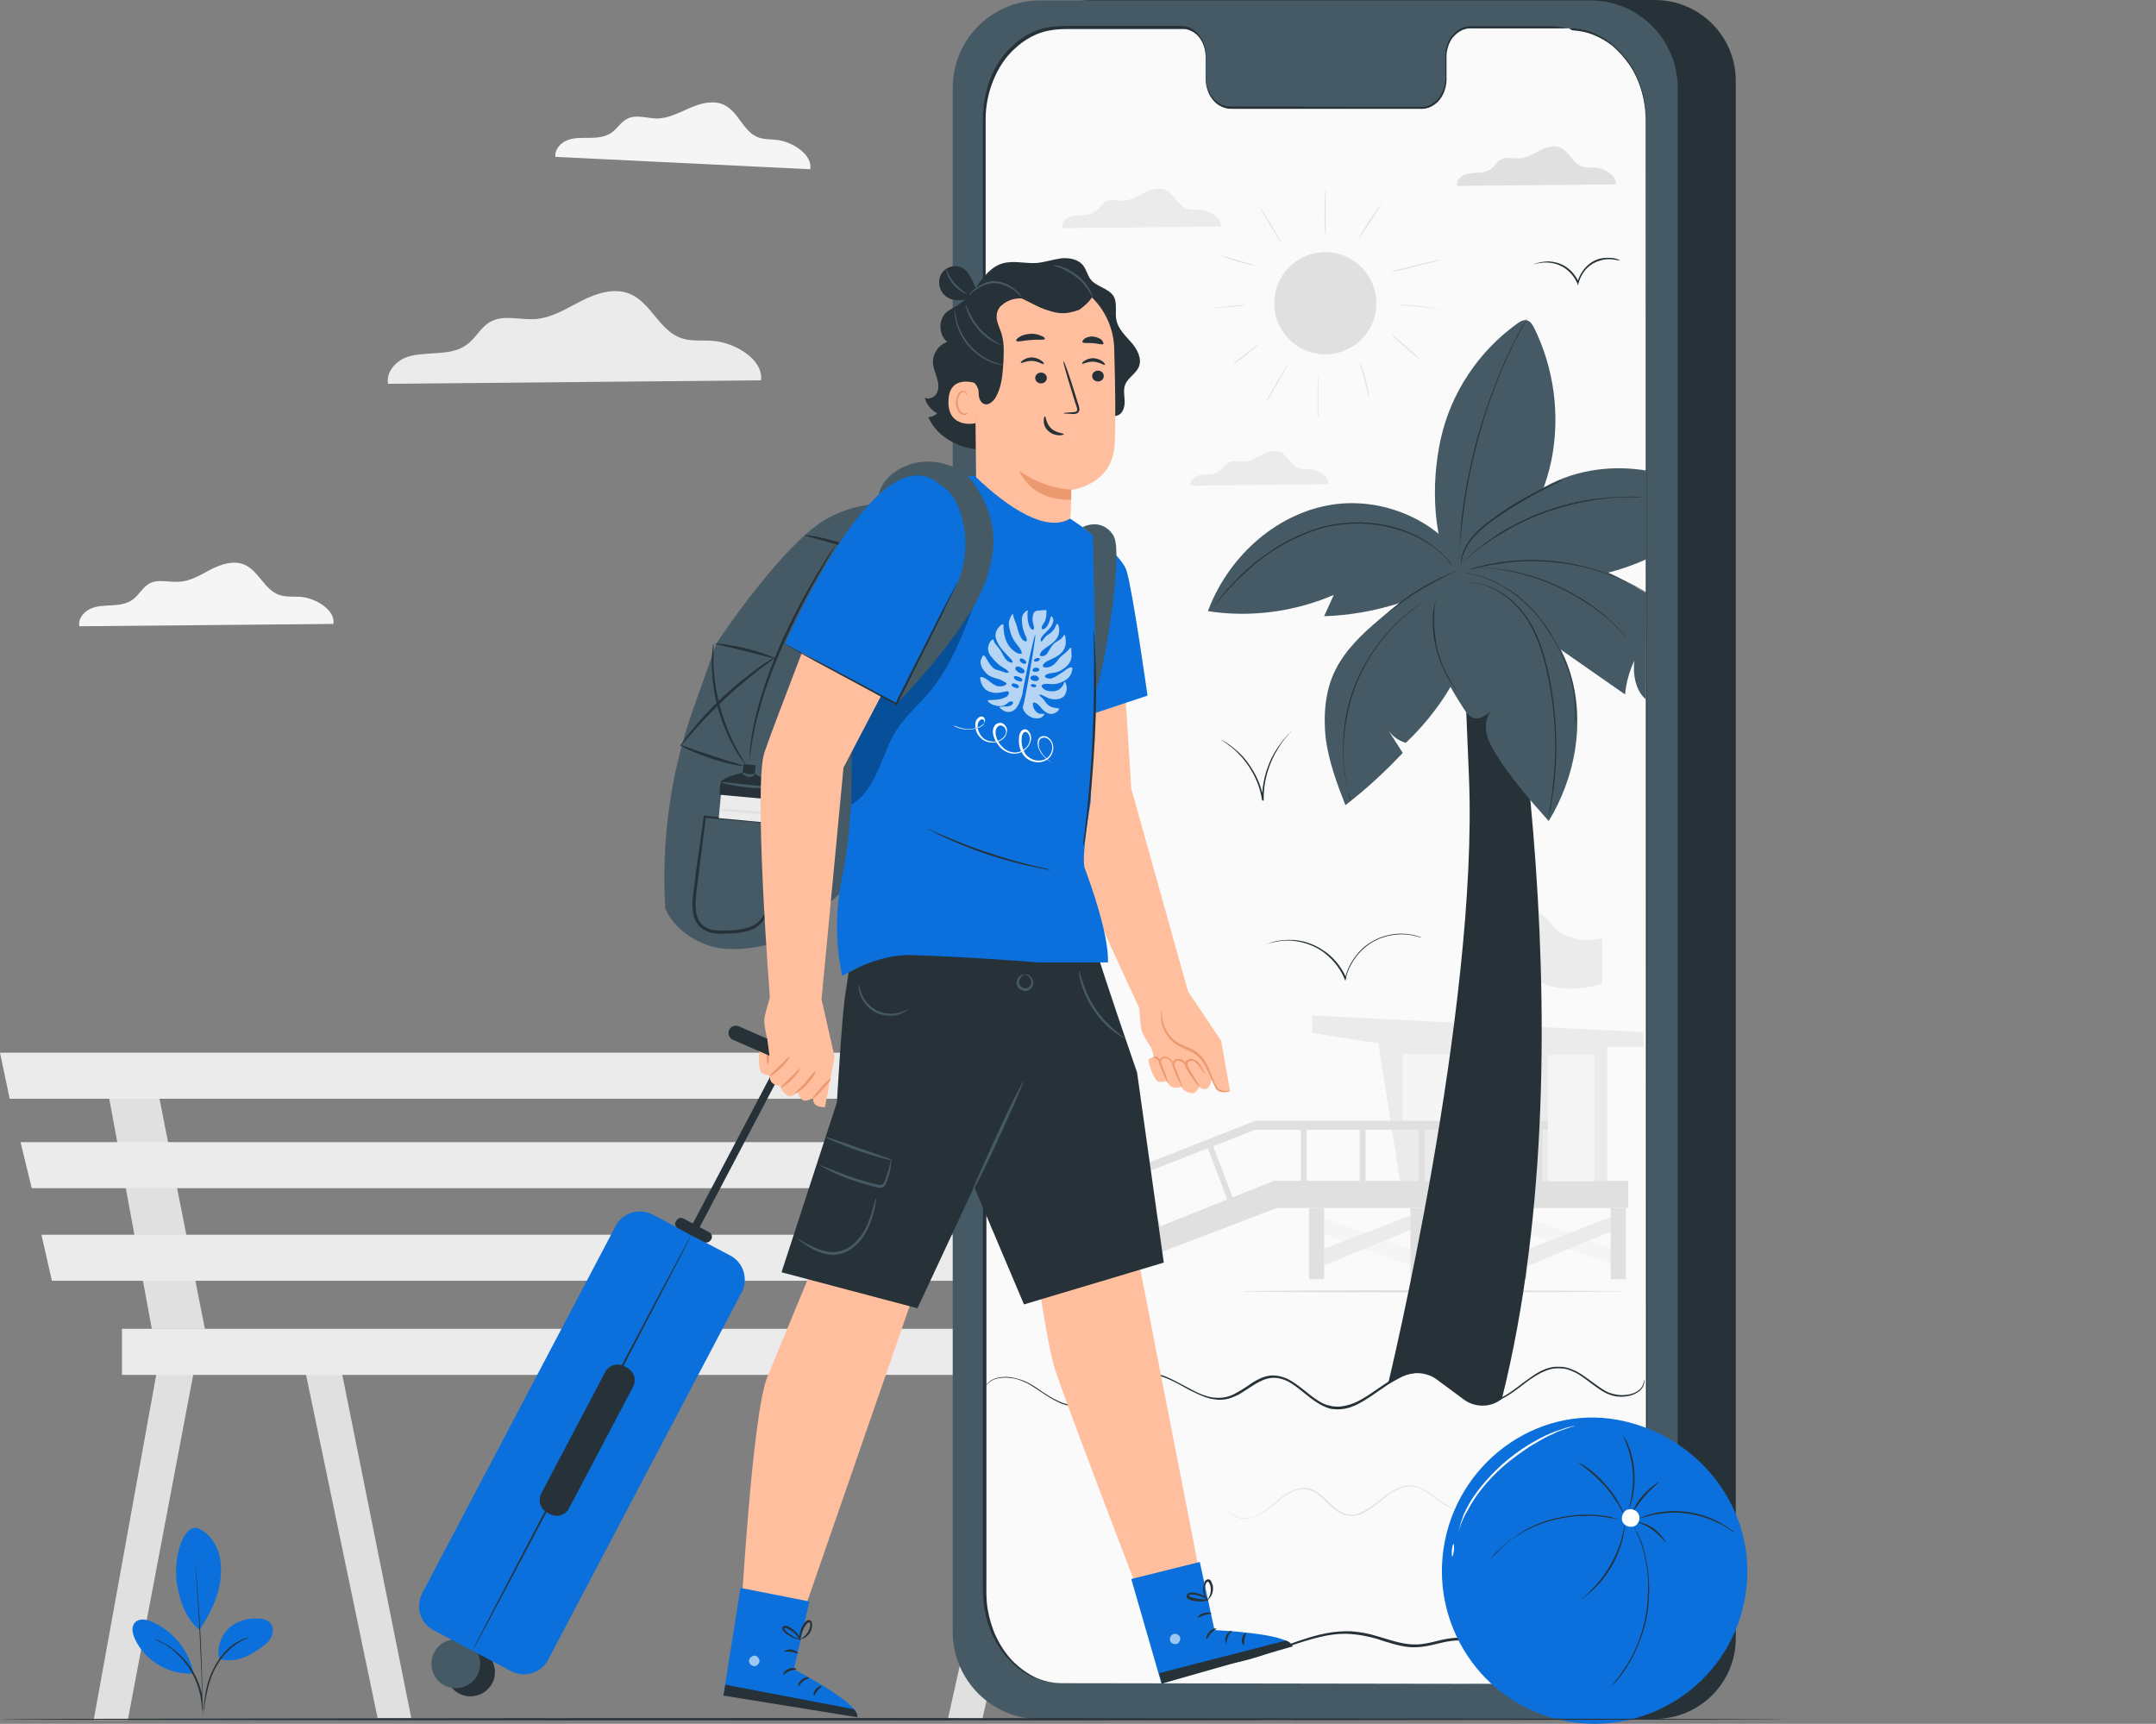 <?xml version="1.0" encoding="utf-8"?>
<!-- Generator: Adobe Illustrator 26.3.1, SVG Export Plug-In . SVG Version: 6.00 Build 0)  -->
<svg version="1.1" xmlns="http://www.w3.org/2000/svg" xmlns:xlink="http://www.w3.org/1999/xlink" x="0px" y="0px"
	 viewBox="0 0 556.7 445.1" style="enable-background:new 0 0 556.7 445.1;" xml:space="preserve">
<rect x="0" y="0" width="556.7" height="445.1" fill="#808080" stroke="none"/>
<style type="text/css">
	.st0{fill:#E0E0E0;}
	.st1{fill:#EBEBEB;}
	.st2{fill:#F5F5F5;}
	.st3{display:none;}
	.st4{display:inline;fill:#EBEBEB;}
	.st5{fill:#0B70DB;}
	.st6{fill:#263238;}
	.st7{fill:#455A64;}
	.st8{fill:#FAFAFA;}
	.st9{fill:#FFBE9D;}
	.st10{fill:#EB996E;}
	.st11{opacity:0.6;}
	.st12{fill:#FFFFFF;}
	.st13{opacity:0.3;}
	.st14{opacity:0.7;fill:#FFFFFF;}
</style>
<g id="Background_Complete">
	<g>
		<g>
			<g>
				<polygon class="st0" points="265.9,349.1 244.7,444.1 253.6,444.1 274.9,350 				"/>
			</g>
		</g>
		<g>
			<g>
				<polygon class="st0" points="304.5,349.1 325.8,444.1 334.3,444.1 313.7,349.1 				"/>
			</g>
		</g>
		<g>
			<g>
				<polygon class="st0" points="251.5,277.7 263.6,343.1 277.3,343.1 264.4,277.7 				"/>
			</g>
		</g>
		<g>
			<g>
				<polygon class="st0" points="41.4,349.1 24.2,444.1 33,444.1 51,349.1 				"/>
			</g>
		</g>
		<g>
			<g>
				<polygon class="st0" points="77.8,349.1 97.5,443.6 106.2,443.6 87.2,349.1 				"/>
			</g>
		</g>
		<g>
			<g>
				<polygon class="st0" points="27.1,277.7 39.2,343.1 52.9,343.1 40,277.7 				"/>
			</g>
		</g>
		<g>
			<g>
				<polygon class="st1" points="0,271.8 2.5,283.7 277.7,283.7 274.5,271.8 				"/>
			</g>
		</g>
		<g>
			<g>
				<polygon class="st1" points="5.3,294.9 8.2,306.8 281.6,306.8 279.1,294.9 				"/>
			</g>
		</g>
		<g>
			<g>
				<polygon class="st1" points="10.7,318.8 13.4,330.7 286,330.7 283.4,318.8 				"/>
			</g>
		</g>
		<g>
			<g>
				<rect x="31.5" y="343.1" class="st1" width="293.9" height="11.9"/>
			</g>
		</g>
	</g>
	<g>
		<path class="st2" d="M209.2,43.7c0.7-3.6-4.3-6.9-8.1-7.5c-1.8-0.3-3.8-0.1-5.5-0.8c-3.7-1.5-4.9-6.5-8.6-8.3
			c-2.7-1.3-5.9-0.5-8.7,0.7c-2.8,1.2-5.5,2.7-8.5,2.8c-2.6,0-5.4-1.1-7.7,0c-1.8,0.8-2.8,2.8-4.4,3.8c-1.6,1-3.6,1.2-5.5,1.2
			c-1.9,0-3.9-0.1-5.7,0.6c-1.8,0.7-3.3,2.4-3.1,4.3L209.2,43.7z"/>
	</g>
	<g>
		<path class="st2" d="M86.1,161.1c0.5-3.7-4.7-6.7-8.5-7c-1.9-0.1-3.8,0.1-5.5-0.5c-3.8-1.3-5.3-6.2-9-7.8c-2.8-1.2-6-0.1-8.6,1.2
			c-2.7,1.4-5.3,3.1-8.3,3.2c-2.6,0.2-5.4-0.8-7.7,0.5c-1.7,1-2.6,2.9-4.2,4.1c-1.5,1.1-3.5,1.4-5.4,1.5c-1.9,0.1-3.9,0.1-5.6,0.9
			c-1.7,0.8-3.2,2.6-2.8,4.5L86.1,161.1z"/>
	</g>
	<g>
		<path class="st1" d="M196.5,98.2c0.7-5.4-6.8-9.8-12.5-10.2c-2.7-0.2-5.5,0.2-8.1-0.7c-5.6-1.9-7.8-9.1-13.2-11.4
			c-4.1-1.7-8.7-0.2-12.6,1.8c-3.9,2-7.8,4.5-12.2,4.7c-3.8,0.2-8-1.2-11.3,0.7c-2.5,1.4-3.8,4.3-6.1,5.9c-2.2,1.7-5.2,2-8,2.2
			c-2.8,0.2-5.7,0.2-8.2,1.3c-2.5,1.2-4.6,3.8-4.1,6.6L196.5,98.2z"/>
	</g>
</g>
<g id="Background_Simple" class="st3">
	<path class="st4" d="M547.7,102l-1.9-4.2c-16-35.7-49.8-60.2-88.5-62.5c-5-0.3-10-0.3-14.9,0.2C406.6,38.5,373,61,356.2,93.2
		c-9.9,18.9-14.8,41.5-30.8,55.5c-20.8,18.2-51.9,15-79.1,10.7c-27.1-4.3-58.3-7.4-79,10.9c-13,11.5-18.9,29.4-20.1,46.7
		c-3.3,46,23.5,90.9,61.4,116.3c38,25.4,85.5,33.2,130.9,29.8c63.7-4.8,127.1-31.8,169.2-80.4C550.9,234.1,569,162.8,547.7,102z"/>
	
		<ellipse transform="matrix(0.165 -0.986 0.986 0.165 -45.913 191.391)" class="st4" cx="90.1" cy="122.8" rx="50.2" ry="50.2"/>
</g>
<g id="Plant">
	<g>
		<g>
			<path class="st5" d="M50.9,394.5c2.3,0.9,4.1,2.9,5.1,5.2c1,2.3,1.2,4.8,1,7.3c-0.3,4.8-2.7,9.8-5.5,13.8
				c-4.2-3.3-5.5-9.4-5.9-12.5C44.9,403.3,46.7,394,50.9,394.5"/>
		</g>
	</g>
	<g>
		<g>
			<path class="st5" d="M56.7,428.4c-0.8-2.7,0.2-5.7,2.1-7.7s4.8-2.9,7.6-2.8c1.3,0,2.7,0.3,3.5,1.3c0.7,0.9,0.7,2.3,0.2,3.4
				c-0.5,1.1-1.4,1.9-2.4,2.6C64.4,427.7,60.7,429.4,56.7,428.4"/>
		</g>
	</g>
	<g>
		<g>
			<g>
				<path class="st6" d="M52.3,443.4c0,0,0-0.4,0.1-1c0.1-0.7,0.2-1.6,0.3-2.7c0.3-2.2,0.7-5.5,2.3-8.6c1.5-3.2,3.8-5.6,5.7-6.8
					c1-0.6,1.8-1,2.4-1.2c0.3-0.1,0.5-0.2,0.7-0.2c0.2,0,0.2-0.1,0.3,0c0,0.1-1.4,0.4-3.2,1.7c-1.9,1.3-4.1,3.6-5.6,6.7
					c-1.5,3.1-2,6.3-2.4,8.5c-0.2,1.1-0.3,2-0.5,2.7C52.4,443,52.3,443.4,52.3,443.4z"/>
			</g>
		</g>
	</g>
	<g>
		<g>
			<g>
				<path class="st6" d="M50.2,401.7c0,0,0,0.1,0.1,0.4c0,0.3,0.1,0.7,0.1,1.2c0.1,1.1,0.3,2.6,0.4,4.5c0.3,3.8,0.7,9.1,1,15
					c0.3,5.9,0.4,11.2,0.5,15c0,1.9,0,3.5,0,4.5c0,0.5,0,0.9,0,1.2c0,0.3,0,0.4,0,0.4c0,0,0-0.1,0-0.4c0-0.3,0-0.7,0-1.2
					c0-1.1-0.1-2.7-0.1-4.5c-0.1-3.8-0.3-9.1-0.6-15c-0.3-5.8-0.6-11.1-0.9-15c-0.1-1.9-0.2-3.4-0.3-4.5c0-0.5-0.1-0.9-0.1-1.2
					C50.2,401.9,50.2,401.7,50.2,401.7z"/>
			</g>
		</g>
	</g>
	<g>
		<g>
			<path class="st5" d="M49.9,431.7c-1.2-5.7-5.4-10.8-10.8-13c-1.4-0.6-3.2-0.9-4.2,0.2c-1.1,1.1-0.7,2.8-0.1,4.2
				c2.6,5.7,8.8,9.4,15.1,9"/>
		</g>
	</g>
	<g>
		<g>
			<g>
				<path class="st6" d="M39.9,423.2c0,0,0.3,0.1,0.9,0.3c0.3,0.1,0.6,0.3,1,0.5c0.4,0.2,0.8,0.4,1.3,0.7c0.5,0.3,1,0.6,1.5,1
					c0.5,0.4,1,0.8,1.6,1.3c1,1,2.1,2.1,3,3.5c0.9,1.4,1.6,2.8,2.1,4.1c0.2,0.7,0.4,1.3,0.6,1.9c0.2,0.6,0.3,1.2,0.3,1.7
					c0.1,0.5,0.1,1,0.1,1.4c0,0.4,0,0.8,0,1.1c0,0.6,0,0.9-0.1,0.9c-0.1,0,0-1.3-0.4-3.4c-0.1-0.5-0.2-1.1-0.4-1.7
					c-0.1-0.6-0.4-1.2-0.6-1.9c-0.5-1.3-1.2-2.7-2.1-4.1c-0.9-1.3-2-2.5-3-3.5c-0.5-0.5-1-0.9-1.5-1.3c-0.5-0.4-1-0.7-1.4-1
					C41.1,423.8,39.9,423.3,39.9,423.2z"/>
			</g>
		</g>
	</g>
</g>
<g id="Device">
	<g>
		<g>
			<path class="st6" d="M427.4,443.8H282c-11.6,0-20.9-9.4-20.9-20.9V20.9C261.1,9.4,270.5,0,282,0h145.3c11.6,0,20.9,9.4,20.9,20.9
				v401.9C448.3,434.4,438.9,443.8,427.4,443.8z"/>
			<path class="st7" d="M410.6,443.9h-142c-12.5,0-22.6-10.1-22.6-22.6V22.7c0-12.5,10.1-22.6,22.6-22.6h142
				c12.5,0,22.6,10.1,22.6,22.6v398.7C433.1,433.9,423,443.9,410.6,443.9z"/>
			<g>
				<g>
					<g>
						<g>
							<path class="st8" d="M404.9,7.3l-25.4,0c-3.4,0-6.2,3.4-6.2,7.6l0,5.5c0,4.2-2.8,7.6-6.2,7.6l-49.6-0.1
								c-3.4,0-6.2-3.4-6.2-7.7l0-5.5c0-4.2-2.8-7.7-6.2-7.7l-8.9,0l-22.3,0c-11.1,0-20,10.6-20,23.7l0.2,380.2
								c0,13.1,9,23.7,20,23.7l130.9,0.2c11.1,0,20-10.6,20-23.7L424.9,31C424.9,17.9,416,7.3,404.9,7.3z"/>
						</g>
					</g>
				</g>
			</g>
		</g>
		<g>
			<g>
				<g>
					<polygon class="st2" points="367,317.7 391.7,326.8 391.7,322.6 367,313.6 					"/>
				</g>
				<g>
					<polygon class="st1" points="392.3,313.6 367,323.4 367,327.8 392.3,317.3 					"/>
				</g>
				<g>
					<polygon class="st2" points="392.2,317.7 416.9,326.8 416.9,322.6 392.2,313.6 					"/>
				</g>
				<g>
					<polygon class="st1" points="417.6,313.6 392.2,323.4 392.2,327.8 417.6,317.3 					"/>
				</g>
				<g>
					<polygon class="st2" points="339.4,317.7 364.2,326.8 364.2,322.6 339.4,313.6 					"/>
				</g>
				<g>
					<polygon class="st1" points="364.8,313.6 339.4,323.4 339.4,327.8 364.8,317.3 					"/>
				</g>
				<g>
					<polygon class="st1" points="355.9,269.4 361.5,304.9 415,304.9 415,270.3 424.4,270.3 424.4,266.5 338.8,262.2 338.8,266.7 
											"/>
				</g>
				<g>
					<polygon class="st0" points="278.9,331.3 329.7,311.9 420.4,311.9 420.4,304.9 328.9,304.9 262.9,331.3 					"/>
				</g>
				<g>
					<rect x="338" y="311.9" class="st0" width="3.9" height="18.4"/>
				</g>
				<g>
					<rect x="364.2" y="311.9" class="st0" width="3.9" height="18.4"/>
				</g>
				<g>
					<rect x="390.3" y="311.9" class="st0" width="3.9" height="18.4"/>
				</g>
				<g>
					<rect x="415.9" y="311.9" class="st0" width="3.9" height="18.4"/>
				</g>
				<g>
					<rect x="362.2" y="272.1" class="st2" width="15.3" height="18.2"/>
				</g>
				<g>
					<rect x="380.3" y="272.4" class="st2" width="15.3" height="18.2"/>
				</g>
				<g>
					<polygon class="st0" points="390.3,234.2 387.9,234.2 387.9,264.7 390.3,265.4 					"/>
				</g>
				<g>
					<path class="st1" d="M390.3,234.2c0,0,6.4-0.8,9.9,4c4.6,6.3,13.5,4.1,13.5,4.1v11.7c0,0-8.5,2.9-15,0
						c-4.1-1.9-4.8-6.5-8.4-5.1V234.2z"/>
				</g>
				<g>
					<rect x="335.9" y="290.3" class="st0" width="1.5" height="16.3"/>
				</g>
				<g>
					
						<rect x="314.7" y="295.4" transform="matrix(0.934 -0.356 0.356 0.934 -87.387 132.205)" class="st0" width="1.5" height="16.3"/>
				</g>
				<g>
					
						<rect x="296.1" y="302.5" transform="matrix(0.934 -0.356 0.356 0.934 -91.306 126.059)" class="st0" width="1.5" height="17.2"/>
				</g>
				<g>
					
						<rect x="277.6" y="309.9" transform="matrix(0.934 -0.356 0.356 0.934 -95.284 119.981)" class="st0" width="1.5" height="18"/>
				</g>
				<g>
					<rect x="351.1" y="290.3" class="st0" width="1.5" height="16.3"/>
				</g>
				<g>
					<rect x="366.3" y="290.3" class="st0" width="1.5" height="16.3"/>
				</g>
				<g>
					<rect x="381.5" y="290.3" class="st0" width="1.5" height="16.3"/>
				</g>
				<g>
					<rect x="396.8" y="290.3" class="st0" width="1.5" height="16.3"/>
				</g>
				<g>
					<polygon class="st0" points="256.5,318.1 324.1,291.7 399.7,291.7 399.7,289.4 324.1,289.4 255.5,316.4 					"/>
				</g>
				<g>
					<rect x="399.7" y="272.4" class="st2" width="12" height="32.6"/>
				</g>
			</g>
			<g>
				<path class="st0" d="M419.5,333.4c0,0.1-22.1,0.3-49.3,0.3c-27.2,0-49.3-0.1-49.3-0.3c0-0.1,22.1-0.3,49.3-0.3
					C397.5,333.2,419.5,333.3,419.5,333.4z"/>
			</g>
		</g>
		<path class="st9" d="M305.5,312.4"/>
		<g>
			<path class="st6" d="M424.6,356.2c0,0,0,0.2,0,0.5c0,0.2,0,0.4-0.1,0.6c0,0.1-0.1,0.2-0.1,0.4c-0.1,0.1-0.1,0.3-0.2,0.4
				c-0.3,0.6-0.9,1.2-1.7,1.6c-0.8,0.5-1.9,0.8-3.1,0.9c-1.2,0.1-2.6,0-4-0.6c-1.4-0.5-2.7-1.5-4.1-2.5c-1.4-1-2.8-2.2-4.5-3.1
				c-0.9-0.4-1.8-0.8-2.8-1c-0.5-0.1-1-0.1-1.5-0.1l-0.8,0l-0.8,0.1c-2.1,0.4-4.1,1.6-6,2.9c-1.9,1.4-3.8,3-6,4.3
				c-1.1,0.6-2.3,1.2-3.6,1.6c-1.3,0.3-2.7,0.4-4.1,0c-2.8-0.7-4.9-2.6-7.2-4.4c-1.1-0.9-2.3-1.8-3.5-2.4c-0.3-0.2-0.6-0.3-1-0.4
				c-0.3-0.1-0.7-0.3-1-0.3c-0.2,0-0.3-0.1-0.5-0.1l-0.5-0.1c-0.4,0-0.7-0.1-1.1-0.1c-1.5,0.1-2.9,0.4-4.3,1c-1.4,0.6-2.7,1.4-4,2.3
				c-2.6,1.7-5.1,3.7-8,5.1c-1.5,0.7-3.1,1.1-4.8,1.1l-1.3-0.1c-0.4,0-0.8-0.2-1.2-0.3c-0.4-0.1-0.8-0.3-1.2-0.5
				c-0.4-0.2-0.8-0.4-1.1-0.6c-2.9-1.7-5.1-4.2-7.9-5.7c-1.4-0.7-3-1.1-4.5-0.9c-1.5,0.2-2.9,0.9-4.2,1.7c-1.3,0.8-2.6,1.7-3.9,2.5
				c-1.4,0.7-2.8,1.3-4.4,1.4c-1.5,0.1-3.1-0.2-4.5-0.7c-1.4-0.5-2.7-1.2-4-1.8c-2.5-1.4-4.9-2.8-7.5-3.6c-1.3-0.4-2.6-0.6-3.9-0.5
				c-1.3,0.1-2.5,0.4-3.7,1c-2.3,1.1-4.2,2.6-6.2,3.9c-1.9,1.3-3.9,2.6-6.1,3.1l-0.8,0.2l-0.8,0.1c-0.3,0-0.5,0-0.8,0
				c-0.3,0-0.5,0-0.8-0.1c-1-0.1-2-0.4-2.9-0.8c-1.8-0.8-3.3-1.8-4.8-2.8c-1.4-0.9-2.7-1.9-4.1-2.5c-1.3-0.6-2.6-1-3.8-1.1
				c-2.4-0.3-4.3,0.2-5.3,1c-1,0.8-1.3,1.4-1.4,1.4c0,0,0.1-0.1,0.3-0.4c0.1-0.1,0.2-0.3,0.4-0.5c0.2-0.2,0.4-0.4,0.6-0.6
				c1-0.8,2.9-1.4,5.4-1.1c1.2,0.2,2.5,0.5,3.9,1.1c1.4,0.6,2.7,1.5,4.1,2.5c1.4,0.9,3,2,4.7,2.7c0.9,0.4,1.8,0.7,2.8,0.8
				c0.2,0,0.5,0.1,0.8,0.1c0.3,0,0.5,0,0.8,0l0.8-0.1l0.8-0.2c2.1-0.5,4-1.7,5.9-3.1c1.9-1.4,3.9-2.9,6.2-4c1.2-0.5,2.5-0.9,3.8-1
				c1.3-0.1,2.7,0.1,4,0.5c2.6,0.8,5.1,2.3,7.6,3.6c1.3,0.7,2.5,1.3,3.9,1.8c1.4,0.5,2.8,0.7,4.3,0.6c1.5-0.1,2.9-0.6,4.2-1.4
				c1.3-0.7,2.6-1.6,3.9-2.5c1.3-0.8,2.8-1.6,4.4-1.8c1.6-0.2,3.3,0.2,4.8,0.9c2.9,1.5,5.2,4,8,5.7c0.3,0.2,0.7,0.4,1.1,0.6
				c0.4,0.2,0.7,0.3,1.1,0.4c0.4,0.1,0.8,0.2,1.2,0.3l1.2,0.1c1.6,0,3.1-0.4,4.6-1c2.9-1.3,5.4-3.3,8-5c1.3-0.9,2.6-1.7,4-2.3
				c1.4-0.6,2.9-1,4.5-1.1c0.4,0,0.8,0.1,1.1,0.1l0.6,0.1c0.2,0,0.4,0.1,0.6,0.1c0.4,0.1,0.7,0.2,1.1,0.4c0.4,0.1,0.7,0.3,1,0.5
				c1.3,0.7,2.5,1.6,3.6,2.5c2.2,1.8,4.4,3.7,7,4.3c1.3,0.3,2.6,0.2,3.9,0c1.2-0.3,2.4-0.9,3.5-1.5c2.2-1.3,4-2.9,6-4.3
				c1.9-1.4,3.9-2.6,6.1-3l0.8-0.1l0.8,0c0.5,0,1.1,0,1.6,0.1c1,0.2,2,0.6,2.9,1c1.7,0.9,3.2,2.1,4.6,3.1c1.4,1,2.7,2,4,2.5
				c1.4,0.5,2.7,0.7,3.9,0.6c2.4-0.1,4.2-1.2,4.7-2.4c0.1-0.1,0.1-0.3,0.2-0.4c0-0.1,0.1-0.3,0.1-0.4c0.1-0.2,0.1-0.4,0.1-0.6
				C424.6,356.3,424.6,356.2,424.6,356.2z"/>
		</g>
		<g>
			<g>
				<g>
					<g>
						<path class="st6" d="M385.9,141.9c0,0,26.1,122.6,1.9,219.3l0,0c-2.9,2.3-7,2.3-9.9,0.1l-7.3-5.4c-2.7-1.7-6.1-1.8-8.9-0.3
							l-3.3,1.8c0,0,23.4-96.7,20.9-156.8c-2.5-60.1-2.5-60.1-2.5-60.1L385.9,141.9z"/>
					</g>
					<g>
						<g>
							<path class="st7" d="M311.9,157.8c5-13.5,16.8-24.6,30.9-27.3c14.1-2.7,30,4.1,36.5,17l-1.4,0.4c-10.7,6.9-23.3,10.8-36,11.2
								c0.8-1.8,1.7-3.7,2.5-5.5C334.2,158,322.8,159.5,311.9,157.8z"/>
							<path class="st7" d="M425.1,121.5c-9.5-1.6-19.6,0-27.7,5.1c-8.1,5.2-13.9,14.2-14.3,23.8l2.7-3.2c14,3.6,26.1,3.1,39.3-2.8
								L425.1,121.5z"/>
							<path class="st7" d="M425,180.6c-2.7-2.3-3.4-6.4-3-10c-1.3,2.7-2.1,5.7-2.4,8.7c-11-7.7-22-15.3-33-23
								c-3.1-2.2-4.3-3.1-7.3-4.1l4.6-6c10.7-5.7,23.4-2.4,34.2,3l7,3.9L425,180.6z"/>
							<path class="st7" d="M344.8,173c2.6-5.2,6.9-9.3,11.4-13.1c3.5-3,7.1-5.9,11.3-7.8c4.2-1.9,9-2.8,13.5-1.4L380,151
								c3.6,14.2-6.3,30.7-17,40.8c-1.9-0.5-3.6-1.8-4.7-3.5c1.3,2,2.6,4.1,3.9,6.1c-4.6,4.9-9.5,9.4-14.8,13.5
								c-2.2-5.6-4.3-11.3-5.1-17.3C341.7,184.7,342.1,178.4,344.8,173z"/>
							<path class="st7" d="M371.7,149.2l6.8-0.8c12.9,2.5,23.4,13.2,27.1,25.8c3.7,12.6,1.1,26.6-5.7,37.8
								c-4.9-5.5-9.8-11.1-13.7-17.4c-1.1-1.8-2.2-3.8-2.5-6c-0.2-1.7,0.2-3.6,1.2-4.9c-1.5,1.3-3.4,2.4-5.1,1.4
								c-0.7-0.4-1.2-1.2-1.7-1.9c-3.3-5.1-6.5-10.5-8-16.4C368.5,161,368.7,154.5,371.7,149.2z"/>
							<path class="st7" d="M372,113.4c2.6-11.9,9.8-22.7,19.7-29.8c0.8-0.6,1.8-1.2,2.8-0.8c0.8,0.3,1.2,1.1,1.6,1.8
								c5.2,10.5,6.8,22.7,4.5,34.2c-2.3,11.5-10.8,27.2-19.7,34.8l-5-3C369.9,139.8,369.4,125.3,372,113.4z"/>
						</g>
						<g>
							<path class="st6" d="M379.4,150.4c0,0,0.1,0,0.2,0c0.1,0,0.3,0,0.5,0.1c0.2,0,0.5,0.1,0.9,0.1c0.3,0,0.7,0.1,1.2,0.2
								c1.7,0.4,4.2,1.4,6.7,3.3c1.3,1,2.5,2.2,3.7,3.6c1.2,1.4,2.3,3.1,3.2,5c1.9,3.8,3.2,8.2,4.1,13c1.9,9.6,1.9,18.5,1.3,24.8
								c-0.3,3.2-0.6,5.7-0.9,7.5c-0.1,0.9-0.3,1.6-0.3,2c0,0.2-0.1,0.4-0.1,0.5c0,0.1,0,0.2,0,0.2c0,0,0-0.1,0.1-0.2
								c0-0.1,0.1-0.3,0.1-0.5c0.1-0.5,0.3-1.1,0.4-2c0.3-1.8,0.7-4.3,1-7.5c0.6-6.4,0.6-15.3-1.3-24.9c-0.9-4.8-2.2-9.3-4.1-13.1
								c-1-1.9-2.1-3.6-3.3-5c-1.2-1.4-2.5-2.7-3.8-3.6c-2.6-1.9-5.1-2.8-6.8-3.2C380.4,150.4,379.4,150.4,379.4,150.4z"/>
						</g>
						<g>
							<path class="st6" d="M377.9,147.8c0,0,0.2,0.1,0.5,0.1c0.4,0.1,0.9,0.2,1.5,0.3c1.3,0.3,3.2,0.9,5.5,1.9
								c1.1,0.5,2.3,1.1,3.5,1.9c1.2,0.8,2.5,1.6,3.7,2.7c2.5,2.1,4.9,4.7,6.9,7.8c2.1,3.1,3.7,6.3,4.9,9.3c0.6,1.5,1.1,3,1.4,4.4
								c0.3,1.4,0.6,2.7,0.7,3.9c0.3,2.4,0.2,4.4,0.1,5.8c0,0.7-0.2,1.2-0.2,1.6c0,0.4-0.1,0.5-0.1,0.6c0,0,0.1-0.2,0.1-0.5
								c0.1-0.4,0.2-0.9,0.3-1.6c0.2-1.4,0.3-3.4,0-5.8c-0.1-1.2-0.4-2.6-0.7-4c-0.4-1.4-0.8-2.9-1.4-4.4c-1.2-3-2.9-6.2-4.9-9.4
								c-2.1-3.1-4.5-5.8-7-7.9c-1.2-1.1-2.5-1.9-3.8-2.7c-1.2-0.7-2.4-1.4-3.6-1.9c-2.3-1-4.2-1.5-5.6-1.8
								c-0.7-0.2-1.2-0.2-1.6-0.3C378.1,147.8,377.9,147.8,377.9,147.8z"/>
						</g>
						<g>
							<path class="st6" d="M371.1,153.5c0,0-0.1,0.3-0.3,1c-0.1,0.3-0.2,0.7-0.3,1.2c-0.1,0.5-0.2,1-0.3,1.6
								c-0.1,0.6-0.2,1.2-0.2,1.9c-0.1,0.7,0,1.4,0,2.2c0,1.6,0.2,3.3,0.6,5.1c0.4,1.8,0.9,3.4,1.5,4.9c0.3,0.7,0.6,1.4,0.9,2
								c0.3,0.6,0.6,1.2,0.9,1.7c0.3,0.5,0.6,1,0.9,1.4c0.3,0.4,0.5,0.7,0.7,1c0.4,0.5,0.6,0.8,0.7,0.8c0,0-0.2-0.3-0.6-0.9
								c-0.2-0.3-0.4-0.6-0.7-1c-0.2-0.4-0.5-0.8-0.8-1.4c-0.3-0.5-0.6-1.1-0.9-1.7c-0.3-0.6-0.6-1.3-0.9-2
								c-0.5-1.5-1.1-3.1-1.4-4.9c-0.3-1.8-0.5-3.5-0.6-5c0-0.8,0-1.5,0-2.2c0-0.7,0.1-1.3,0.1-1.9c0-0.6,0.1-1.1,0.2-1.6
								c0.1-0.5,0.1-0.9,0.2-1.2C371,153.9,371.1,153.6,371.1,153.5z"/>
						</g>
						<g>
							<path class="st6" d="M348.6,206.8c0,0,0-0.1,0-0.2c0-0.1-0.1-0.3-0.1-0.4c-0.1-0.4-0.3-0.9-0.4-1.7c-0.3-1.4-0.7-3.6-1-6.2
								c-0.3-2.6-0.3-5.8,0.1-9.3c0.4-3.5,1.2-7.3,2.5-11c1.4-3.8,3.2-7.2,5.2-10.1c2-2.9,4.1-5.3,6-7.1c1.9-1.8,3.6-3.2,4.8-4.1
								c0.6-0.5,1.1-0.8,1.4-1c0.1-0.1,0.3-0.2,0.4-0.3c0.1-0.1,0.1-0.1,0.1-0.1c0,0,0,0-0.1,0.1c-0.1,0.1-0.2,0.1-0.4,0.2
								c-0.3,0.2-0.8,0.5-1.4,1c-1.2,0.8-2.9,2.2-4.8,4c-1.9,1.8-4.1,4.2-6.1,7.1c-2,2.9-3.9,6.3-5.3,10.1
								c-1.4,3.8-2.2,7.6-2.5,11.1c-0.3,3.5-0.3,6.7,0,9.3c0.3,2.6,0.7,4.8,1.1,6.2c0.2,0.7,0.4,1.3,0.5,1.6
								c0.1,0.2,0.1,0.3,0.1,0.4C348.6,206.7,348.6,206.8,348.6,206.8z"/>
						</g>
						<g>
							<path class="st6" d="M313.1,156.9c0,0,0,0,0.1-0.1c0.1-0.1,0.2-0.2,0.4-0.4c0.3-0.4,0.7-0.9,1.3-1.6c1.2-1.4,2.9-3.4,5.3-5.7
								c1.2-1.1,2.5-2.3,4-3.6c1.5-1.2,3.1-2.5,5-3.6c3.6-2.3,8-4.4,12.8-5.7c2.4-0.6,4.9-0.9,7.2-1c2.4-0.1,4.6,0.1,6.8,0.4
								c4.3,0.7,8,2,10.9,3.6c1.4,0.8,2.7,1.6,3.7,2.4c0.5,0.4,1,0.8,1.4,1.2c0.4,0.4,0.8,0.7,1.1,1.1c0.3,0.3,0.6,0.6,0.8,0.9
								c0.2,0.3,0.4,0.5,0.6,0.7c0.2,0.2,0.3,0.3,0.4,0.4c0.1,0.1,0.1,0.1,0.1,0.1c0,0,0-0.1-0.1-0.2c-0.1-0.1-0.2-0.3-0.3-0.4
								c-0.2-0.2-0.3-0.4-0.6-0.7c-0.2-0.3-0.5-0.6-0.8-0.9c-0.3-0.3-0.7-0.7-1.1-1.1c-0.4-0.4-0.9-0.8-1.4-1.2
								c-1-0.8-2.3-1.7-3.7-2.5c-2.9-1.7-6.6-3-10.9-3.7c-2.2-0.3-4.5-0.5-6.8-0.4c-2.4,0.1-4.8,0.4-7.3,1
								c-4.9,1.3-9.3,3.4-12.9,5.7c-1.8,1.2-3.5,2.4-5,3.6c-1.5,1.2-2.8,2.5-4,3.6c-2.3,2.3-4.1,4.3-5.2,5.8c-0.6,0.7-1,1.3-1.3,1.7
								c-0.1,0.2-0.2,0.3-0.3,0.4C313.1,156.8,313.1,156.9,313.1,156.9z"/>
						</g>
						<g>
							<path class="st6" d="M394.4,82.1c0,0,0,0-0.1,0.1c-0.1,0.1-0.2,0.3-0.3,0.4c-0.2,0.4-0.5,1-1,1.7c-0.4,0.7-0.9,1.6-1.4,2.7
								c-0.5,1.1-1.2,2.3-1.8,3.6c-0.3,0.7-0.7,1.4-1,2.1c-0.3,0.7-0.7,1.5-1,2.3c-0.7,1.6-1.4,3.4-2.1,5.2
								c-1.4,3.7-2.8,7.9-4.1,12.3c-1.2,4.4-2.1,8.7-2.9,12.6c-0.3,2-0.6,3.8-0.9,5.6c-0.1,0.9-0.2,1.7-0.3,2.5
								c-0.1,0.8-0.2,1.6-0.2,2.3c-0.2,1.5-0.2,2.9-0.3,4c-0.1,1.2-0.1,2.2-0.1,3.1c0,0.8,0,1.5-0.1,1.9c0,0.2,0,0.4,0,0.5
								c0,0.1,0,0.2,0,0.2c0,0,0-0.1,0-0.2c0-0.1,0-0.3,0-0.5c0-0.5,0.1-1.1,0.1-1.9c0-0.8,0.1-1.9,0.2-3.1c0.1-1.2,0.2-2.5,0.4-4
								c0.1-0.7,0.2-1.5,0.3-2.3c0.1-0.8,0.2-1.7,0.3-2.5c0.2-1.8,0.6-3.6,0.9-5.6c0.7-3.9,1.7-8.2,2.9-12.6c1.2-4.4,2.6-8.5,4-12.3
								c0.7-1.8,1.4-3.6,2.1-5.2c0.4-0.8,0.7-1.6,1-2.3c0.3-0.7,0.7-1.5,1-2.1c0.6-1.4,1.2-2.6,1.8-3.6c0.5-1.1,1-2,1.4-2.7
								c0.4-0.7,0.7-1.3,0.9-1.7c0.1-0.2,0.2-0.3,0.2-0.5C394.4,82.2,394.4,82.1,394.4,82.1z"/>
						</g>
						<g>
							<path class="st6" d="M403.4,123.9c0,0-0.1,0-0.3,0.1c-0.3,0.1-0.6,0.2-1,0.4c-0.8,0.4-2,0.9-3.5,1.6
								c-2.9,1.4-6.8,3.5-10.9,6.3c-2,1.4-3.9,2.7-5.5,4.2c-1.6,1.4-2.8,2.9-3.6,4.3c-0.8,1.4-1.2,2.7-1.3,3.6
								c-0.1,0.4-0.1,0.8-0.1,1c0,0.2,0,0.4,0,0.4c0,0,0-0.1,0.1-0.4c0-0.2,0.1-0.6,0.2-1c0.2-0.9,0.6-2.1,1.4-3.5
								c0.8-1.4,2.1-2.8,3.6-4.2c1.6-1.4,3.5-2.8,5.5-4.1c4.1-2.7,7.9-4.9,10.8-6.3c1.4-0.7,2.6-1.3,3.4-1.7
								c0.4-0.2,0.7-0.3,0.9-0.4C403.3,124,403.4,123.9,403.4,123.9z"/>
						</g>
						<g>
							<path class="st6" d="M357.4,159c0,0,0.3-0.2,0.7-0.5c0.4-0.4,1.1-0.9,1.9-1.5c1.6-1.2,3.8-2.9,6.5-4.5
								c2.6-1.6,5.1-2.9,6.9-3.8c0.9-0.4,1.6-0.8,2.2-1c0.5-0.2,0.8-0.4,0.8-0.4c0,0-0.3,0.1-0.8,0.3c-0.5,0.2-1.3,0.5-2.2,0.9
								c-1.8,0.8-4.4,2.1-7,3.7c-2.6,1.6-4.9,3.3-6.4,4.6c-0.8,0.6-1.4,1.2-1.8,1.6C357.6,158.8,357.4,159,357.4,159z"/>
						</g>
					</g>
				</g>
				<g>
					<path class="st6" d="M424.5,128.4c0,0-0.2,0-0.5,0c-0.4,0-0.9,0-1.5,0c-0.6,0-1.4,0-2.4,0c-0.9,0-2,0-3.1,0.1
						c-1.2,0.1-2.4,0.2-3.8,0.4c-1.4,0.1-2.8,0.4-4.3,0.7c-3,0.6-6.2,1.4-9.6,2.6c-3.3,1.2-6.4,2.6-9.1,4.1
						c-1.3,0.8-2.6,1.5-3.7,2.2c-1.2,0.7-2.2,1.4-3.1,2.1c-1,0.6-1.8,1.3-2.5,1.9c-0.7,0.6-1.3,1.1-1.8,1.5c-0.5,0.4-0.8,0.7-1.1,1
						c-0.3,0.2-0.4,0.3-0.4,0.3c0,0,2-2.1,5.7-4.9c0.9-0.7,2-1.4,3.1-2.2c1.1-0.8,2.4-1.5,3.7-2.2c2.7-1.5,5.8-2.9,9.1-4.1
						c3.3-1.2,6.6-2,9.6-2.6c1.5-0.3,2.9-0.5,4.3-0.6c1.4-0.2,2.6-0.3,3.8-0.3C421.6,128,424.5,128.4,424.5,128.4z"/>
				</g>
			</g>
			<g>
				<path class="st6" d="M425.9,153.5c0,0-0.2-0.1-0.4-0.2c-0.3-0.2-0.7-0.4-1.2-0.7c-0.5-0.3-1.2-0.7-2-1.1
					c-0.8-0.4-1.6-0.9-2.6-1.3c-1-0.5-2.1-1-3.3-1.4c-1.2-0.5-2.5-0.9-3.9-1.4c-2.8-0.8-5.9-1.6-9.2-2c-3.3-0.4-6.5-0.6-9.4-0.5
					c-1.4,0.1-2.8,0.1-4.1,0.3c-1.3,0.1-2.5,0.3-3.6,0.5c-1.1,0.1-2.1,0.4-2.9,0.5c-0.9,0.2-1.6,0.3-2.2,0.5c-0.5,0.1-1,0.3-1.4,0.3
					c-0.3,0.1-0.5,0.1-0.5,0.1c0,0,2.6-1,6.9-1.7c1.1-0.2,2.3-0.4,3.6-0.5c1.3-0.2,2.7-0.2,4.1-0.3c2.9-0.1,6.1,0.1,9.4,0.5
					c3.3,0.5,6.4,1.2,9.2,2.1c1.4,0.5,2.7,0.9,3.9,1.4c1.2,0.5,2.3,1,3.3,1.4C423.7,151.9,425.9,153.5,425.9,153.5z"/>
			</g>
			<g>
				<path class="st6" d="M420.2,164.8c0,0-0.1-0.1-0.3-0.3c-0.3-0.3-0.6-0.6-0.9-1c-0.4-0.4-0.9-0.9-1.5-1.5c-0.6-0.6-1.2-1.2-2-1.9
					c-0.8-0.7-1.6-1.4-2.6-2.1c-0.9-0.8-2-1.5-3.1-2.2c-2.3-1.5-4.8-3-7.7-4.3c-2.8-1.3-5.6-2.3-8.2-3c-1.3-0.3-2.5-0.7-3.7-0.9
					c-1.2-0.3-2.3-0.4-3.3-0.6c-1-0.2-1.9-0.2-2.7-0.3c-0.8-0.1-1.5-0.1-2.1-0.1c-0.5,0-1-0.1-1.3-0.1c-0.3,0-0.5,0-0.5,0
					c0,0,2.5-0.1,6.6,0.4c1,0.1,2.1,0.3,3.3,0.5c1.2,0.2,2.4,0.5,3.8,0.9c2.6,0.7,5.4,1.7,8.3,3c2.8,1.3,5.4,2.8,7.7,4.3
					c1.1,0.8,2.2,1.5,3.1,2.3c1,0.7,1.8,1.5,2.6,2.2C418.7,162.8,420.2,164.8,420.2,164.8z"/>
			</g>
		</g>
		<g>
			<g>
				<g>
					<g>
						<g>
							<path class="st6" d="M404.9,7.3c0,0,0.3,0,0.8,0c0.5,0,1.3,0,2.3,0.2c2,0.3,5,1.3,8.1,3.7c1.5,1.3,3.1,2.9,4.5,4.9
								c1.4,2,2.6,4.5,3.4,7.3c0.4,1.4,0.7,2.9,0.9,4.4c0.2,1.6,0.2,3.2,0.2,4.8c0,3.3,0,6.9,0,10.6c0,30.1,0.1,73.6,0.1,127.4
								c0,53.8,0.1,117.9,0.1,189c0,8.9,0,17.9,0,27c0,4.6,0,9.1,0,13.7c0,2.3,0,4.6,0,6.9c0,2.3,0.1,4.6-0.2,7
								c-0.2,2.3-0.8,4.6-1.7,6.8c-0.4,1.1-1,2.2-1.5,3.2c-0.6,1-1.2,2-2,2.9c-1.5,1.9-3.2,3.5-5.2,4.8c-2,1.3-4.3,2.2-6.7,2.6
								c-2.4,0.4-4.8,0.2-7.2,0.3c-2.4,0-4.8,0-7.2,0c-4.8,0-9.6,0-14.5,0c-19.4,0-39-0.1-59-0.1c-10,0-20.1,0-30.2,0
								c-5.1,0-10.2,0-15.3,0c-2.6,0-5.2-0.5-7.6-1.5c-2.4-1-4.5-2.6-6.3-4.5c-3.6-3.7-5.8-8.7-6.6-13.8c-0.4-2.6-0.3-5.1-0.3-7.7
								c0-2.5,0-5.1,0-7.6c0-10.1,0-20.2,0-30.2c0-20,0-39.7,0-59.1c0-38.7,0-76.1,0-111.6c0-35.6,0-69.4,0-101
								c0-15.8,0-31.1,0-45.8c0-7.3,0-14.5,0-21.6c0-3.5,0.7-7,2-10.2c1.3-3.2,3.2-6.1,5.8-8.4c2.5-2.3,5.5-4,8.8-4.6
								c0.8-0.1,1.6-0.3,2.5-0.3c0.8-0.1,1.6-0.1,2.4-0.1c1.6,0,3.2,0,4.8,0c6.4,0,12.6,0,18.7,0c1.5,0,3,0,4.5,0c0.8,0,1.5,0,2.2,0
								c0.8,0.1,1.5,0.3,2.2,0.7c1.3,0.7,2.3,2,2.9,3.3c0.6,1.3,0.9,2.8,0.8,4.3c0,1.4,0,2.8,0,4.2c0,1.4,0.1,2.8,0.6,4
								c0.5,1.3,1.3,2.4,2.4,3.2c0.5,0.4,1.1,0.7,1.8,0.9c0.6,0.2,1.3,0.2,2,0.2c10.7,0,20.6,0,29.8,0.1c4.6,0,9,0,13.1,0
								c2.1,0,4.1,0,6.1,0c2,0,3.7-1.3,4.7-2.9c1-1.6,1.4-3.4,1.3-5.2c0-1.8,0-3.5,0-5.2c0-1.7,0.5-3.3,1.4-4.6
								c0.9-1.3,2.1-2.3,3.6-2.7c0.7-0.2,1.4-0.2,2.1-0.2c0.7,0,1.4,0,2,0c1.3,0,2.6,0,3.8,0c2.4,0,4.7,0,6.6,0c4,0,7,0,9,0
								C403.9,7.2,404.9,7.3,404.9,7.3s-1,0-3.1,0c-2,0-5.1,0-9,0c-2,0-4.2,0-6.6,0c-1.2,0-2.5,0-3.8,0c-0.7,0-1.3,0-2,0
								c-0.7,0-1.4,0-2.1,0.2c-1.4,0.4-2.6,1.4-3.5,2.6c-0.8,1.3-1.3,2.9-1.3,4.5c0,1.7,0,3.4,0,5.2c0.1,1.8-0.3,3.7-1.3,5.3
								c-1,1.6-2.8,2.9-4.8,3c-2,0-4,0-6.1,0c-4.2,0-8.6,0-13.1,0c-9.2,0-19.1,0-29.8,0c-0.7,0-1.4,0-2-0.2
								c-0.7-0.2-1.3-0.5-1.9-0.9c-1.1-0.8-2-2-2.5-3.3c-0.5-1.3-0.7-2.8-0.6-4.2c0-1.4,0-2.8,0-4.2c0-1.4-0.2-2.8-0.8-4.1
								c-0.6-1.3-1.5-2.4-2.8-3.1c-0.6-0.3-1.3-0.6-2-0.6c-0.7,0-1.5,0-2.2,0c-1.5,0-3,0-4.5,0c-6.1,0-12.3,0-18.7,0
								c-1.6,0-3.2,0-4.8,0c-0.8,0-1.6,0-2.4,0.1c-0.8,0-1.6,0.2-2.4,0.3c-3.2,0.6-6.2,2.3-8.6,4.5c-2.5,2.2-4.4,5.1-5.7,8.3
								c-1.3,3.2-2,6.6-2,10.1c0,7,0,14.2,0,21.6c0,14.7,0,30,0,45.8c0,31.6,0,65.4,0.1,101c0,35.6,0,72.9,0.1,111.6
								c0,19.4,0,39.1,0,59.1c0,10,0,20.1,0,30.2c0,2.5,0,5.1,0,7.6c0,2.5-0.1,5.1,0.3,7.6c0.8,5,2.9,9.8,6.4,13.5
								c1.8,1.8,3.8,3.3,6.1,4.4c2.3,1,4.8,1.5,7.3,1.5c5.1,0,10.2,0,15.3,0c10.1,0,20.2,0,30.2,0c20,0,39.7,0.1,59,0.1
								c4.8,0,9.7,0,14.5,0c2.4,0,4.8,0,7.2,0c2.4,0,4.8,0.1,7.1-0.3c2.3-0.4,4.5-1.2,6.5-2.5c2-1.3,3.7-2.9,5.1-4.7
								c0.7-0.9,1.3-1.9,2-2.9c0.5-1,1.1-2.1,1.5-3.1c0.8-2.2,1.4-4.4,1.7-6.7c0.3-2.3,0.2-4.6,0.2-6.9c0-2.3,0-4.6,0-6.9
								c0-4.6,0-9.2,0-13.7c0-9.1,0-18.1,0-27c0-71.1,0-135.2,0-189c0-53.8,0-97.3,0-127.4c0-3.8,0-7.3,0-10.6c0-1.7,0-3.3-0.2-4.8
								c-0.2-1.5-0.5-3-0.9-4.4c-0.8-2.8-1.9-5.2-3.3-7.2c-1.4-2-2.9-3.6-4.4-4.9c-3.1-2.4-6.1-3.4-8.1-3.7c-1-0.2-1.8-0.2-2.3-0.3
								C405.2,7.3,404.9,7.3,404.9,7.3z"/>
						</g>
					</g>
				</g>
			</g>
		</g>
		<g>
			<path class="st6" d="M399,423.7c0,0,0,0.1-0.1,0.2c-0.1,0.1-0.2,0.3-0.4,0.5c-0.4,0.4-1,1-2,1.5c-2,1-5.4,1.4-9.2,0.2
				c-1.9-0.5-3.9-1.3-6.1-1.9c-1.1-0.3-2.3-0.5-3.5-0.6c-1.2-0.1-2.5,0-3.7,0.2c-2.5,0.4-5.2,1.4-8.1,1.5c-2.9,0.2-5.8-0.7-8.7-1.6
				c-1.4-0.5-2.8-0.9-4.3-1.2c-1.4-0.3-2.8-0.5-4.2-0.6c-2.8-0.2-5.5,0.2-8,0.8c-5,1.2-9.4,3-13.2,4.2c-3.7,1.3-6.8,2.1-9,2.5
				c-1.1,0.2-1.9,0.4-2.5,0.5c-0.6,0.1-0.9,0.1-0.9,0.1c0,0,0.3-0.1,0.9-0.2c0.6-0.1,1.4-0.3,2.5-0.6c2.1-0.5,5.2-1.4,8.9-2.7
				c3.7-1.2,8.1-3.1,13.2-4.4c2.5-0.6,5.3-1,8.2-0.9c1.4,0.1,2.9,0.3,4.3,0.6c1.4,0.3,2.9,0.8,4.3,1.2c2.9,0.9,5.7,1.7,8.5,1.6
				c2.8-0.1,5.4-1.1,8-1.5c1.3-0.2,2.6-0.3,3.9-0.2c1.3,0.1,2.4,0.4,3.6,0.7c2.2,0.6,4.3,1.5,6.1,2c3.7,1.2,7.1,0.9,9-0.1
				C398.4,424.9,399,423.7,399,423.7z"/>
		</g>
		<g>
			<g>
				<g>
					<path class="st0" d="M417.2,47.6c0.3-2.3-2.9-4.2-5.3-4.3c-1.2-0.1-2.4,0.1-3.4-0.3c-2.4-0.8-3.3-3.9-5.6-4.9
						c-1.7-0.7-3.7-0.1-5.4,0.8c-1.7,0.8-3.3,1.9-5.2,2c-1.6,0.1-3.4-0.5-4.8,0.3c-1.1,0.6-1.6,1.8-2.6,2.5c-1,0.7-2.2,0.9-3.4,0.9
						c-1.2,0.1-2.4,0.1-3.5,0.6c-1.1,0.5-2,1.6-1.7,2.8L417.2,47.6z"/>
				</g>
			</g>
		</g>
		<g>
			<g>
				<g>
					<path class="st1" d="M315.2,58.5c0.3-2.3-2.9-4.2-5.3-4.3c-1.2-0.1-2.4,0.1-3.4-0.3c-2.4-0.8-3.3-3.9-5.6-4.9
						c-1.7-0.7-3.7-0.1-5.4,0.8c-1.7,0.8-3.3,1.9-5.2,2c-1.6,0.1-3.4-0.5-4.8,0.3c-1.1,0.6-1.6,1.8-2.6,2.5c-1,0.7-2.2,0.9-3.4,0.9
						c-1.2,0.1-2.4,0.1-3.5,0.6c-1.1,0.5-2,1.6-1.7,2.8L315.2,58.5z"/>
				</g>
			</g>
		</g>
		<g>
			<g>
				<g>
					<path class="st1" d="M343,125c0.3-2-2.5-3.6-4.6-3.8c-1-0.1-2,0.1-3-0.3c-2.1-0.7-2.9-3.4-4.9-4.2c-1.5-0.6-3.2-0.1-4.7,0.7
						c-1.5,0.7-2.9,1.7-4.5,1.8c-1.4,0.1-3-0.4-4.2,0.3c-0.9,0.5-1.4,1.6-2.3,2.2c-0.8,0.6-1.9,0.7-2.9,0.8c-1,0.1-2.1,0.1-3,0.5
						c-0.9,0.4-1.7,1.4-1.5,2.4L343,125z"/>
				</g>
			</g>
		</g>
		<g>
			<g>
				<g>
					<circle class="st0" cx="342.2" cy="78.3" r="13.2"/>
				</g>
			</g>
			<g>
				<g>
					<g>
						<path class="st0" d="M340.3,107.8c-0.1,0-0.1-2.4-0.1-5.4c0-3,0.1-5.4,0.1-5.4c0.1,0,0.1,2.4,0.1,5.4
							C340.4,105.4,340.4,107.8,340.3,107.8z"/>
					</g>
				</g>
			</g>
			<g>
				<g>
					<g>
						<path class="st0" d="M332.7,93.8c0.1,0-1.2,2.3-2.8,5.1c-1.6,2.8-2.9,5-3,4.9c-0.1,0,1.2-2.3,2.8-5.1
							C331.3,96,332.6,93.8,332.7,93.8z"/>
					</g>
				</g>
			</g>
			<g>
				<g>
					<g>
						<path class="st0" d="M324.9,89c0,0.1-1.3,1.2-3.1,2.6c-1.7,1.4-3.2,2.5-3.3,2.4s1.3-1.2,3.1-2.6C323.4,90,324.8,88.9,324.9,89
							z"/>
					</g>
				</g>
			</g>
			<g>
				<g>
					<g>
						<path class="st0" d="M353.4,102.4c0,0-0.2-0.5-0.3-1.3c-0.2-0.8-0.5-2-0.8-3.2c-0.3-1.3-0.7-2.4-0.9-3.2
							c-0.3-0.8-0.4-1.3-0.4-1.3c0,0,0.3,0.5,0.6,1.3c0.3,0.8,0.7,1.9,1,3.2c0.3,1.3,0.6,2.4,0.7,3.3
							C353.4,101.9,353.5,102.4,353.4,102.4z"/>
					</g>
				</g>
			</g>
			<g>
				<g>
					<g>
						<path class="st0" d="M366.8,92.9c-0.1,0.1-1.8-1.4-3.9-3.2c-2.1-1.8-3.8-3.4-3.7-3.4c0.1-0.1,1.8,1.4,3.9,3.2
							C365.2,91.3,366.9,92.9,366.8,92.9z"/>
					</g>
				</g>
			</g>
			<g>
				<g>
					<g>
						<path class="st0" d="M371.9,79.9c0,0-0.6-0.1-1.6-0.2c-1-0.2-2.3-0.4-3.8-0.5c-1.5-0.2-2.9-0.3-3.9-0.3
							c-1-0.1-1.6-0.1-1.6-0.1c0,0,0.6-0.1,1.6-0.1c1,0,2.4,0.1,3.9,0.3c1.5,0.2,2.9,0.4,3.8,0.6C371.3,79.7,371.9,79.9,371.9,79.9z
							"/>
					</g>
				</g>
			</g>
			<g>
				<g>
					<g>
						<path class="st0" d="M371.9,67.1c0,0.1-2.8,0.8-6.4,1.7c-3.5,0.9-6.4,1.5-6.4,1.4c0-0.1,2.8-0.8,6.4-1.7
							C369,67.6,371.9,67,371.9,67.1z"/>
					</g>
				</g>
			</g>
			<g>
				<g>
					<g>
						<path class="st0" d="M357,52.1c0.1,0-1.3,2.2-3,4.9c-1.7,2.6-3.2,4.8-3.3,4.7c-0.1,0,1.3-2.2,3-4.9
							C355.5,54.2,357,52.1,357,52.1z"/>
					</g>
				</g>
			</g>
			<g>
				<g>
					<g>
						<path class="st0" d="M342.3,49c0,0,0,0.7,0,1.8c0,1.1,0,2.7,0,4.4c0,1.7,0,3.2,0,4.4c0,1.1,0,1.8,0,1.8c0,0-0.1-0.7-0.2-1.8
							c-0.1-1.1-0.1-2.7-0.1-4.4c0-1.7,0.1-3.3,0.1-4.4C342.2,49.7,342.2,49,342.3,49z"/>
					</g>
				</g>
			</g>
			<g>
				<g>
					<g>
						<path class="st0" d="M331.1,63c-0.1,0-1.5-2.1-3.1-4.8c-1.6-2.7-2.9-4.9-2.9-5c0.1,0,1.5,2.1,3.1,4.8
							C329.8,60.7,331.1,62.9,331.1,63z"/>
					</g>
				</g>
			</g>
			<g>
				<g>
					<g>
						<path class="st0" d="M324.4,68.6c0,0-0.5,0-1.4-0.2c-0.9-0.2-2-0.5-3.3-0.8c-1.3-0.4-2.4-0.8-3.2-1.1
							c-0.8-0.3-1.3-0.5-1.3-0.6c0,0,0.5,0.1,1.4,0.4c0.8,0.3,2,0.6,3.3,1c1.3,0.4,2.4,0.7,3.3,0.9
							C323.9,68.5,324.4,68.6,324.4,68.6z"/>
					</g>
				</g>
			</g>
			<g>
				<g>
					<g>
						<path class="st0" d="M321.5,78.8c0,0.1-1.9,0.3-4.2,0.5c-2.3,0.2-4.2,0.3-4.2,0.3c0-0.1,1.9-0.3,4.2-0.5
							C319.6,78.8,321.4,78.7,321.5,78.8z"/>
					</g>
				</g>
			</g>
		</g>
		<g>
			<g>
				<g>
					<path class="st6" d="M367,242.1c0,0-0.7-0.2-1.9-0.5c-1.2-0.3-3.1-0.5-5.3-0.2c-2.2,0.3-4.9,1.2-7.2,3.1
						c-2.3,1.9-4.3,4.7-5.1,8.1c0,0,0,0.1,0,0.1l-0.1,0.6l-0.2-0.5c-1.3-3.2-3.6-5.7-6.1-7.4c-2.5-1.6-5.2-2.3-7.4-2.5
						c-2.3-0.2-4.1,0.2-5.3,0.5c-1.2,0.3-1.9,0.6-1.9,0.6c0,0,0.2-0.1,0.5-0.2c0.3-0.1,0.8-0.3,1.4-0.5c1.2-0.4,3.1-0.7,5.4-0.6
						c2.3,0.1,5,0.8,7.6,2.5c2.6,1.6,4.9,4.2,6.3,7.5l-0.4,0c0,0,0-0.1,0-0.1c0.8-3.5,2.9-6.4,5.2-8.3c2.4-1.9,5.1-2.8,7.4-3.1
						c2.3-0.3,4.2,0,5.4,0.3c0.6,0.2,1.1,0.3,1.4,0.4C366.8,242,367,242.1,367,242.1z"/>
				</g>
			</g>
			<g>
				<g>
					<path class="st6" d="M418.3,67.3c0,0-0.4-0.1-1.1-0.2c-0.7-0.1-1.7-0.3-2.9-0.1c-1.2,0.2-2.7,0.7-3.9,1.7
						c-1.3,1-2.3,2.6-2.8,4.4l0,0l-0.1,0.6l-0.2-0.5c-0.7-1.7-2-3.1-3.3-4c-1.4-0.9-2.8-1.3-4.1-1.4c-1.2-0.1-2.2,0.1-2.9,0.2
						c-0.7,0.2-1,0.3-1,0.3c0,0,0.1-0.1,0.2-0.1c0.2-0.1,0.4-0.2,0.8-0.3c0.7-0.2,1.7-0.4,3-0.4c1.3,0.1,2.8,0.4,4.2,1.3
						c1.4,0.9,2.7,2.3,3.5,4.2l-0.4,0l0-0.1c0.5-1.9,1.6-3.5,2.9-4.6c1.3-1.1,2.8-1.6,4.1-1.7c1.3-0.1,2.3,0,3,0.2
						c0.3,0.1,0.6,0.2,0.8,0.3C418.2,67.3,418.3,67.3,418.3,67.3z"/>
				</g>
			</g>
			<g>
				<g>
					<path class="st6" d="M333.5,188.7c0,0-0.4,0.4-1,1.2c-0.7,0.7-1.6,1.9-2.5,3.4c-1.9,3-3.8,7.7-3.7,13.2c0,0.1,0,0.1,0,0.2
						l-0.4,0c-0.4-2.7-1.3-5.1-2.4-7.1c-1.1-2-2.4-3.7-3.7-5c-1.2-1.3-2.4-2.1-3.2-2.7c-0.8-0.6-1.3-0.8-1.3-0.9c0,0,0.1,0,0.4,0.2
						c0.2,0.1,0.6,0.3,1,0.6c0.8,0.5,2,1.4,3.3,2.6c1.3,1.2,2.6,2.9,3.8,5c1.2,2.1,2.1,4.5,2.5,7.3l-0.4,0c0-0.1,0-0.1,0-0.2
						c-0.1-5.5,1.9-10.4,3.9-13.3c1-1.5,1.9-2.6,2.6-3.3c0.3-0.4,0.6-0.6,0.8-0.8C333.4,188.8,333.5,188.7,333.5,188.7z"/>
				</g>
			</g>
		</g>
	</g>
</g>
<g id="Character">
	<g>
		<g>
			<g>
				<g>
					<g>
						<path class="st9" d="M270,152.3c0,0-0.1,40.3,0.2,49.2c0.3,8.9,24,58.8,24,58.8l12.9-3.1l-15-53.6l-1.8-28.5L270,152.3z"/>
					</g>
				</g>
				<g>
					<g>
						<g>
							<path class="st9" d="M306.9,256.2l8.4,12.5l2.3,13c0,0-3.3,1.7-4.7-3.5c0,0-0.3,2.7-1.5,3c-1.3,0.2-1.8-0.7-1.8-0.7
								s-0.5,2.2-2.3,1.7c-1.8-0.5-2-1.2-2.1-1.5c-0.1-0.3-1.1,0.5-2.4,0c-1.3-0.4-1.3-1.6-1.3-1.6s-1.9,0.5-2.6,0.1
								c-0.6-0.5-1.2-1.8-1.2-1.8s-1.4-3.2-1.1-3.8c0.3-0.6,1.4-0.6,1.4-0.6l-0.7-2.4c0,0-2.3-3.3-2.6-4.8c-0.3-1.5-0.7-8.1-0.7-8.1
								L306.9,256.2z"/>
						</g>
					</g>
				</g>
			</g>
		</g>
		<g>
			<path class="st10" d="M317.6,281.7c0,0-0.1,0.1-0.3,0.1c-0.2,0.1-0.4,0.1-0.8,0.2c-0.3,0-0.8,0-1.3-0.1c-0.5-0.1-1.1-0.4-1.4-1.1
				l0,0c-0.6-1.2-1.2-2.7-2-4.4c-0.8-1.6-1.8-3.4-3.6-4.5c-1.7-1-3.7-1.5-5.1-2.7c-1.4-1.1-2.3-2.6-2.8-3.9
				c-0.5-1.3-0.6-2.4-0.5-3.2c0-0.4,0-0.7,0.1-0.9c0-0.2,0.1-0.3,0.1-0.3c0.1,0-0.3,1.7,0.7,4.2c0.5,1.2,1.4,2.6,2.7,3.6
				c1.3,1.1,3.3,1.5,5.1,2.6c1.9,1.2,3,3.1,3.7,4.8c0.7,1.7,1.3,3.2,1.9,4.4l0,0c0.2,0.5,0.7,0.8,1.1,1c0.4,0.1,0.9,0.2,1.2,0.2
				C317.2,281.7,317.6,281.6,317.6,281.7z"/>
		</g>
		<g>
			<path class="st10" d="M309.8,280.7c-0.1,0-0.6-0.6-1.4-1.6c-0.4-0.5-0.8-1.2-1.3-1.9c-0.2-0.4-0.5-0.8-0.7-1.2
				c-0.2-0.4-0.5-0.9-0.4-1.6c0.2-0.6,0.8-0.9,1.4-1c0.5,0,1,0.2,1.4,0.4c0.8,0.5,1.2,1.3,1.5,1.8c0.6,1.2,1.1,1.8,1.1,1.8
				c-0.1,0.1-0.7-0.5-1.4-1.6c-0.4-0.5-0.8-1.2-1.4-1.6c-0.3-0.2-0.7-0.4-1.1-0.3c-0.4,0-0.8,0.3-0.9,0.6c-0.1,0.3,0.1,0.8,0.3,1.2
				c0.2,0.4,0.4,0.8,0.7,1.2c0.4,0.7,0.8,1.4,1.2,2C309.4,279.9,309.9,280.6,309.8,280.7z"/>
		</g>
		<g>
			<path class="st10" d="M305.3,280.8c-0.1,0-1.3-2.3-2.5-5.4c-0.1-0.4-0.1-0.9,0.2-1.4c0.3-0.4,0.7-0.6,1.1-0.6
				c0.8-0.1,1.5,0.4,1.8,0.8c0.7,0.9,0.8,1.6,0.7,1.6c-0.1,0.1-0.3-0.6-1-1.3c-0.3-0.3-0.9-0.7-1.5-0.6c-0.3,0-0.6,0.2-0.7,0.5
				c-0.2,0.2-0.2,0.6-0.1,0.9C304.5,278.2,305.4,280.7,305.3,280.8z"/>
		</g>
		<g>
			<path class="st10" d="M303,275.1c-0.1,0-0.3-0.6-0.9-1.3c-0.3-0.3-0.8-0.7-1.4-0.6c-0.6,0-1.1,0.6-0.9,1.2c1.1,2.8,2,5.2,1.8,5.3
				c-0.1,0-1.2-2.2-2.3-5.1c-0.1-0.4-0.1-1,0.3-1.3c0.3-0.3,0.7-0.5,1.1-0.5c0.8,0,1.4,0.5,1.7,0.9C303,274.4,303,275,303,275.1z"/>
		</g>
		<g>
			<path class="st10" d="M297.7,273.3c-0.1,0,0-0.2,0.2-0.4c0.3-0.1,0.7-0.1,1,0.1c0.3,0.3,0.5,0.6,0.5,0.8c0,0.2,0,0.4,0,0.4
				c-0.1,0.1-0.4-0.5-0.8-0.8c-0.2-0.1-0.4-0.2-0.6-0.2C297.9,273.3,297.8,273.3,297.7,273.3z"/>
		</g>
	</g>
	
		<rect x="181" y="265.5" transform="matrix(-0.885 -0.466 0.466 -0.885 197.665 673.131)" class="st6" width="2" height="93.3"/>
	<g>
		<g>
			<g>
				<g>
					<g>
						<path class="st6" d="M116,428.6c-1.7,3-0.6,6.9,2.4,8.6c3,1.7,6.9,0.6,8.6-2.4c1.7-3,0.6-6.9-2.4-8.6
							C121.6,424.5,117.7,425.6,116,428.6z"/>
					</g>
				</g>
			</g>
			<g>
				<g>
					<g>
						<path class="st7" d="M112.2,426.5c-1.7,3-0.6,6.9,2.4,8.6c3,1.7,6.9,0.6,8.6-2.4c1.7-3,0.6-6.9-2.4-8.6
							C117.8,422.4,113.9,423.4,112.2,426.5z"/>
					</g>
				</g>
			</g>
		</g>
		<path class="st5" d="M111.9,420.9l20.1,10.6c3.4,1.8,7.7,0.5,9.5-2.9l50-94.9c1.8-3.4,0.5-7.7-2.9-9.5l-20.1-10.6
			c-3.4-1.8-7.7-0.5-9.5,2.9l-50,94.9C107.2,414.9,108.5,419.1,111.9,420.9z"/>
		<path class="st6" d="M141.2,390.5l0.9,0.5c1.7,0.9,3.9,0.2,4.8-1.5l16.6-31.5c0.9-1.7,0.2-3.9-1.5-4.8l-0.9-0.5
			c-1.7-0.9-3.9-0.2-4.8,1.5l-16.6,31.5C138.9,387.4,139.5,389.6,141.2,390.5z"/>
		<g>
			<path class="st6" d="M121.9,426.4c-0.1-0.1,12.5-24.2,28.1-54c15.7-29.7,28.5-53.8,28.6-53.7c0.1,0.1-12.5,24.2-28.1,54
				C134.8,402.4,122,426.5,121.9,426.4z"/>
		</g>
		<path class="st6" d="M175,317.1l6.8,3.6c0.6,0.3,1.3,0.1,1.7-0.5l0.2-0.3c0.3-0.6,0.1-1.3-0.5-1.7l-6.8-3.6
			c-0.6-0.3-1.3-0.1-1.7,0.5l-0.2,0.3C174.1,316,174.4,316.7,175,317.1z"/>
	</g>
	<g>
		<g>
			<path class="st6" d="M238.8,102.7c1.1,0.6,2.7-0.2,3.2-1.4c0.5-1.2,0.3-2.6-0.1-3.8c-0.4-1.2-0.9-2.5-1-3.8
				c-0.1-2.4,1.5-4.7,3.7-5.4c-2.2-1.8-2.4-5.5-0.4-7.5c0.9-0.9,2.2-1.4,3.3-2.1c0.6-0.4,1.2-0.9,1.7-1.4c-1,0.2-2,0.3-3,0.1
				c-1.6-0.3-3-1.5-3.5-3.1c-0.5-1.6-0.1-3.4,1.1-4.5s3.1-1.4,4.6-0.7c1.4,0.8,2.2,2.3,2.9,3.8c0.2,0.5,0.4,0.9,0.6,1.4
				c2-2.7,3.9-5.4,7-6.3c2.8-0.8,5.8,0.1,8.8-0.1c2.1-0.2,4.2-0.9,6.3-1.2c2.1-0.2,4.5,0.2,5.8,2c0.7,1,1,2.3,1.7,3.3
				c1.5,2.1,4.9,2.4,6.1,4.6c1,1.8,0.2,4.2,0.7,6.2c0.5,2.2,2.3,3.9,3.8,5.6c1.5,1.7,2.8,4.1,2,6.2c-0.7,1.9-2.9,2.9-3.6,4.8
				c-0.5,1.4-0.1,2.9-0.1,4.4c0,1.5-0.6,3.2-2,3.5l-16.3,4.3c-5.6,2.3-11.4,4.6-17.5,4.6c-6.1,0-12.5-2.9-14.9-8.5
				c0.9,0,1.7-0.4,2.3-1C240.4,105.9,239.2,104.4,238.8,102.7z"/>
		</g>
		<g>
			<g>
				<g>
					<g>
						<g>
							<g>
								<g>
									<g>
										<path class="st6" d="M252.1,107.8c-1.3-4.1-2.7-8.3-3.3-12.6c-0.6-4.3-0.5-8.8,1-12.9c0.2-0.6,2.2-4.8,2.8-4.7
											c0.5,0-0.7,3.9-0.5,4.3c2.3,3.9,2.9,8.6,2.5,13C254.4,99.5,253.4,103.5,252.1,107.8"/>
									</g>
								</g>
							</g>
						</g>
						<g>
							<g>
								<g>
									<g>
										<g>
											<path class="st9" d="M266.5,144c-6.7-0.1-14.4-14.9-14.4-14.9l-0.4-37.8c-0.4-10.9,5.7-20.2,16.6-20.2l1,0.1
												c10.1,0.5,18.2,8.8,18.4,18.9c0.3,9.4,0.4,19.9,0.1,24.9c-0.7,10.4-11.2,11.5-11.2,11.5c0,0-0.1,2.4-0.1,5.5
												C276.4,138.8,269.2,144.2,266.5,144L266.5,144z"/>
										</g>
									</g>
								</g>
							</g>
						</g>
						<g>
							<g>
								<g>
									<g>
										<g>
											<g>
												<path class="st10" d="M276.6,126.4c0,0-6.6,0-13.4-4.8c0,0,2.9,7.8,13.4,7.4L276.6,126.4z"/>
											</g>
										</g>
									</g>
								</g>
							</g>
						</g>
						<g>
							<g>
								<g>
									<g>
										<g>
											<g>
												<g>
													<g>
														<g>
															<g>
																<g>
																	<g>
																		<path class="st6" d="M285,97.1c0,0.8-0.7,1.4-1.5,1.4c-0.8,0-1.5-0.6-1.5-1.4c0-0.8,0.7-1.4,1.5-1.4
																			C284.4,95.7,285,96.3,285,97.1z"/>
																	</g>
																</g>
															</g>
														</g>
													</g>
												</g>
											</g>
										</g>
									</g>
								</g>
							</g>
						</g>
						<g>
							<g>
								<g>
									<g>
										<g>
											<g>
												<g>
													<g>
														<g>
															<g>
																<g>
																	<g>
																		<g>
																			<path class="st6" d="M285.3,94.2c-0.2,0.2-1.3-0.7-2.9-0.8c-1.6-0.1-2.8,0.7-3,0.5c-0.1-0.1,0.1-0.4,0.7-0.8
																				c0.5-0.3,1.4-0.7,2.4-0.6c1,0.1,1.8,0.5,2.3,0.9C285.2,93.8,285.4,94.1,285.3,94.2z"/>
																		</g>
																	</g>
																</g>
															</g>
														</g>
													</g>
												</g>
											</g>
										</g>
									</g>
								</g>
							</g>
						</g>
						<g>
							<g>
								<g>
									<g>
										<g>
											<g>
												<g>
													<g>
														<g>
															<g>
																<g>
																	<g>
																		<path class="st6" d="M270.3,97.6c0,0.8-0.7,1.4-1.5,1.4c-0.8,0-1.5-0.6-1.5-1.4c0-0.8,0.7-1.4,1.5-1.4
																			C269.6,96.2,270.3,96.8,270.3,97.6z"/>
																	</g>
																</g>
															</g>
														</g>
													</g>
												</g>
											</g>
										</g>
									</g>
								</g>
							</g>
						</g>
						<g>
							<g>
								<g>
									<g>
										<g>
											<g>
												<g>
													<g>
														<g>
															<g>
																<g>
																	<g>
																		<g>
																			<path class="st6" d="M269.5,94c-0.2,0.2-1.3-0.7-2.9-0.8c-1.6-0.1-2.8,0.7-3,0.5c-0.1-0.1,0.1-0.4,0.7-0.8
																				c0.5-0.3,1.4-0.7,2.4-0.6c1,0.1,1.8,0.5,2.3,0.9C269.5,93.6,269.6,93.9,269.5,94z"/>
																		</g>
																	</g>
																</g>
															</g>
														</g>
													</g>
												</g>
											</g>
										</g>
									</g>
								</g>
							</g>
						</g>
						<g>
							<g>
								<g>
									<g>
										<g>
											<g>
												<g>
													<g>
														<g>
															<g>
																<g>
																	<g>
																		<path class="st6" d="M274.6,106.7c0-0.1,1-0.2,2.6-0.3c0.4,0,0.8-0.1,0.9-0.4c0.1-0.3,0-0.7-0.2-1.2
																			c-0.3-1-0.7-2.1-1-3.2c-1.4-4.5-2.5-8.3-2.3-8.3c0.2-0.1,1.5,3.6,2.9,8.1c0.3,1.1,0.7,2.2,1,3.2
																			c0.1,0.5,0.4,1,0.1,1.6c-0.1,0.3-0.4,0.5-0.7,0.6c-0.3,0.1-0.5,0.1-0.7,0.1C275.6,106.8,274.6,106.8,274.6,106.7z
																			"/>
																	</g>
																</g>
															</g>
														</g>
													</g>
												</g>
											</g>
										</g>
									</g>
								</g>
							</g>
						</g>
						<g>
							<g>
								<g>
									<g>
										<g>
											<g>
												<g>
													<g>
														<g>
															<g>
																<g>
																	<g>
																		<path class="st6" d="M269.8,107.5c0.3,0,0.2,1.7,1.6,3.1c1.4,1.3,3.3,1.2,3.3,1.5c0,0.1-0.4,0.3-1.2,0.3
																			c-0.8,0-1.9-0.3-2.8-1.1c-0.9-0.8-1.2-1.8-1.2-2.6C269.5,107.9,269.7,107.5,269.8,107.5z"/>
																	</g>
																</g>
															</g>
														</g>
													</g>
												</g>
											</g>
										</g>
									</g>
								</g>
							</g>
						</g>
						<g>
							<g>
								<g>
									<g>
										<g>
											<g>
												<g>
													<g>
														<path class="st6" d="M269.8,87.5c-0.2,0.4-1.8,0.1-3.7,0.3c-1.9,0.1-3.4,0.6-3.7,0.2c-0.1-0.2,0.2-0.6,0.8-1
															c0.6-0.4,1.6-0.7,2.8-0.8c1.1-0.1,2.2,0.2,2.8,0.5C269.5,86.9,269.9,87.3,269.8,87.5z"/>
													</g>
												</g>
											</g>
										</g>
									</g>
								</g>
							</g>
						</g>
						<g>
							<g>
								<g>
									<g>
										<g>
											<g>
												<g>
													<g>
														<path class="st6" d="M284.9,88.8c-0.3,0.3-1.4-0.1-2.7-0.2c-1.3-0.1-2.5,0.1-2.7-0.3c-0.1-0.2,0.1-0.5,0.6-0.9
															c0.5-0.3,1.3-0.6,2.2-0.5c0.9,0.1,1.7,0.5,2.1,0.8C284.9,88.3,285,88.7,284.9,88.8z"/>
													</g>
												</g>
											</g>
										</g>
									</g>
								</g>
							</g>
						</g>
						<g>
							<g>
								<g>
									<g>
										<path class="st9" d="M252.1,99c-0.2-0.1-7.1-2.5-7.2,4.6c-0.2,7.2,7.1,5.8,7.1,5.6C252,109.1,252.1,99,252.1,99z"/>
									</g>
								</g>
							</g>
						</g>
						<g>
							<g>
								<g>
									<g>
										<g>
											<path class="st10" d="M249.9,106.5c0,0-0.1,0.1-0.3,0.2c-0.2,0.1-0.6,0.1-0.9,0c-0.7-0.3-1.4-1.5-1.4-2.8
												c0-0.7,0.1-1.3,0.4-1.8c0.2-0.5,0.6-0.9,1-0.9c0.4-0.1,0.6,0.2,0.7,0.4c0.1,0.2,0,0.3,0.1,0.4c0,0,0.2-0.1,0.1-0.4
												c0-0.1-0.1-0.3-0.3-0.5c-0.2-0.1-0.4-0.2-0.7-0.2c-0.6,0-1.1,0.5-1.3,1.1c-0.3,0.6-0.5,1.3-0.5,2c0,1.4,0.7,2.8,1.8,3.1
												c0.5,0.1,0.9,0,1.1-0.2C249.9,106.7,249.9,106.6,249.9,106.5z"/>
										</g>
									</g>
								</g>
							</g>
						</g>
						<g>
							<g>
								<g>
									<g>
										<path class="st6" d="M283.3,78.1c1.2-0.6-2.3-4.4-5.1-5.7c-4.3-2-10.8-3.3-14.8-2.2c-4.8,1.3-8.8,3.6-11.2,7.9
											c-2.5,4.3-3.4,9.4-3.3,14.3c0,1.5,0.2,3.1,1,4.4c1,1.6,2.9,2.6,2.8,4.8c0,0.8,0.2,1.6,0.7,2.2c1.3,1.4,2.9,0.1,3.7-1.2
											c1.6-2.8,1.8-6.1,2-9.3c0.1-2.3,0.2-4.6-0.4-6.8c-0.3-1.2-0.9-2.3-1.2-3.5c-0.3-1.2-0.2-2.6,0.6-3.6
											c0.1-0.2,0.3-0.4,0.6-0.6c2-1.8,4.9-2.2,7.4-1.3c4,1.5,10.9,3.7,12.7,2.4c2.6-1.9,3.2-3.2,3.2-3.2L283.3,78.1z"/>
									</g>
								</g>
							</g>
						</g>
					</g>
				</g>
				<g>
					<g>
						<g>
							<g>
								<path class="st6" d="M263.8,69.1c3.9-1.3,8.4-1.1,12.1,0.8c1.9,1,3.7,2.7,4.3,4.8c0.6,2.1-0.4,4.7-2.4,5.5l-0.1,0.1
									c-3.1,1-5,0.6-8.1-0.5c-2.5-0.9-4.8-2.5-7.4-3.4c-2.7-1-5.7-1.1-8.5-0.4C256.4,73,259.8,70.4,263.8,69.1z"/>
							</g>
						</g>
					</g>
				</g>
			</g>
		</g>
		<g>
			<g>
				<path class="st7" d="M250.2,76.2c0.1,0.1,0.6-0.6,1.8-1.4c0.6-0.4,1.3-0.8,2.2-1.2c0.9-0.3,1.9-0.6,2.9-0.5
					c2.1,0.2,3.9,1.2,5,2.1c1.1,0.9,1.6,1.6,1.7,1.6c0,0-0.1-0.2-0.3-0.6c-0.2-0.3-0.6-0.8-1.2-1.3c-1.1-1-2.9-2.1-5.2-2.3
					c-1.1-0.1-2.2,0.2-3.1,0.6c-0.9,0.4-1.6,0.9-2.2,1.3C250.6,75.4,250.1,76.2,250.2,76.2z"/>
			</g>
		</g>
		<g>
			<g>
				<path class="st7" d="M249.4,78.8c-0.1,0,0.1,0.8,0.5,2c0.5,1.2,1.4,2.8,2.7,4.3c1.3,1.5,2.8,2.6,4,3.2c1.2,0.6,1.9,0.8,2,0.8
					c0.1-0.1-3-1.3-5.6-4.3C250.4,81.9,249.6,78.7,249.4,78.8z"/>
			</g>
		</g>
		<g>
			<g>
				<path class="st7" d="M246.5,79.9c0,0-0.1,0.3,0,0.8c0,0.5,0.1,1.3,0.3,2.2c0.4,1.8,1.4,4.3,3.3,6.5c1.9,2.2,4.2,3.5,6,4.2
					c0.9,0.3,1.6,0.5,2.1,0.6c0.5,0.1,0.8,0.1,0.8,0.1c0-0.1-1.1-0.3-2.8-1c-1.7-0.7-3.9-2-5.8-4.2c-1.8-2.1-2.9-4.5-3.3-6.3
					C246.7,81.1,246.6,79.9,246.5,79.9z"/>
			</g>
		</g>
		<g>
			<g>
				<path class="st7" d="M272,68.5c0,0.1,0.7,0.3,1.9,0.7c1.2,0.5,2.7,1.3,4.1,2.4c1.5,1.2,2.5,2.6,3.2,3.6c0.7,1,1,1.8,1.1,1.7
					c0,0-0.2-0.8-0.8-1.9c-0.6-1.1-1.7-2.6-3.2-3.8c-1.5-1.2-3.1-2-4.3-2.4C272.8,68.5,272,68.4,272,68.5z"/>
			</g>
		</g>
		<g>
			<g>
				<path class="st7" d="M244.3,69.4c-0.1,0,0.2,2.1,1.8,4c1.6,1.9,3.6,2.6,3.6,2.5c0.1-0.1-1.7-1-3.2-2.8
					C244.9,71.3,244.4,69.3,244.3,69.4z"/>
			</g>
		</g>
	</g>
	<g>
		<g>
			<g>
				<path class="st7" d="M203.9,242.2c0,0-12.7,5-21.3,1.8c-8.6-3.1-10.8-9.4-10.8-9.4l0,0c-1.1-17.7,1.4-35.4,7.4-52.1l5.8-16.4
					c0,0,17.5-26.5,29.1-32.5c11.5-6,22.4-2.8,21.4-1.8c-1,1.1-16.7,97.2-16.7,97.2L203.9,242.2z"/>
			</g>
		</g>
		<g>
			<g>
				<g>
					<path class="st6" d="M204.4,213c0,0-0.5-0.1-1.5-0.2c-1.1-0.1-2.6-0.3-4.5-0.5c-4-0.4-9.6-1-16.4-1.7l-0.3,0l0,0.3
						c-0.5,3.5-1,7.4-1.6,11.4c-0.3,2-0.6,4.1-0.8,6.3c-0.3,2.1-0.7,4.4-0.4,6.7c0.2,1.7,0.9,3.4,2.3,4.4c1.4,1.1,3.1,1.3,4.6,1.4
						c1.6,0,3.1-0.1,4.6-0.2c1.5-0.2,3-0.5,4.3-1.1c1.3-0.7,2.3-1.8,3-3c0.7-1.2,1.1-2.4,1.6-3.6c0.8-2.4,1.5-4.6,2-6.7
						c1.1-4.1,1.9-7.5,2.4-9.8c0.2-1.1,0.4-2,0.6-2.7C204.4,213.3,204.4,213,204.4,213c0,0-0.1,0.3-0.3,0.9
						c-0.2,0.7-0.4,1.5-0.7,2.6c-0.6,2.3-1.5,5.6-2.6,9.7c-0.6,2-1.2,4.3-2.1,6.6c-0.4,1.2-0.9,2.4-1.5,3.5
						c-0.7,1.1-1.6,2.1-2.8,2.7c-1.2,0.6-2.6,0.9-4,1.1c-1.4,0.1-3,0.2-4.5,0.2c-1.5-0.1-3-0.3-4.2-1.2c-1.2-0.9-1.8-2.4-2-3.9
						c-0.3-2.2,0.1-4.4,0.3-6.5c0.3-2.2,0.6-4.3,0.8-6.3c0.5-4.1,1-7.9,1.5-11.5l-0.3,0.3c6.7,0.6,12.2,1,16.2,1.4
						c1.9,0.1,3.5,0.3,4.6,0.4c0.5,0,0.9,0.1,1.2,0.1C204.2,213,204.4,213,204.4,213z"/>
				</g>
			</g>
		</g>
		<g>
			<g>
				<g>
					<path class="st6" d="M207.9,138.2c-0.1,0.2,3.8,1.1,8.5,2.5c2.3,0.7,4.4,1.5,5.9,2.2c1.4,0.7,2.1,1.4,2.2,1.3
						c0.1-0.1-0.5-0.9-2-1.8c-1.4-0.8-3.5-1.7-5.9-2.4c-2.4-0.7-4.6-1.2-6.1-1.5C208.9,138.2,207.9,138.1,207.9,138.2z"/>
				</g>
			</g>
		</g>
		<g>
			<g>
				<g>
					<path class="st6" d="M193.4,196.8c0,0,0.2-0.8,0.4-2.4c0.1-0.8,0.2-1.7,0.4-2.8c0.2-1.1,0.4-2.3,0.7-3.7
						c0.6-2.7,1.5-5.9,2.6-9.4c1.2-3.5,2.6-7.3,4.3-11.1c3.4-7.8,7-14.6,9.8-19.4c1.4-2.4,2.5-4.4,3.3-5.7c0.8-1.3,1.2-2.1,1.2-2.1
						c0,0-0.5,0.7-1.4,2c-0.9,1.3-2.1,3.2-3.5,5.6c-2.9,4.8-6.6,11.5-10,19.3c-1.7,3.9-3.1,7.7-4.2,11.2c-1.1,3.5-2,6.7-2.5,9.5
						c-0.3,1.4-0.5,2.6-0.6,3.7c-0.2,1.1-0.3,2-0.3,2.8c0,0.7-0.1,1.3-0.1,1.8C193.4,196.6,193.4,196.8,193.4,196.8z"/>
				</g>
			</g>
		</g>
		<g>
			<g>
				<g>
					
						<rect x="186" y="204.2" transform="matrix(-0.996 -9.315528e-02 9.315528e-02 -0.996 364.469 433.13)" class="st1" width="12.7" height="7.6"/>
				</g>
			</g>
			<g>
				<g>
					<path class="st6" d="M186.1,202c0.3-1.3,5.7-2.5,5.7-2.5l0.2-2.2l3.1,0.3l-0.2,2.2c0,0,4.1,2.3,4.6,3.1
						c0.5,0.8-0.6,3.5-0.6,3.5l-13.1-1.2C185.8,205.2,185.8,203.4,186.1,202z"/>
				</g>
			</g>
			<g>
				<g>
					<g>
						<path class="st0" d="M185.8,209c0,0.2,2.8,0.6,6.3,0.9c3.5,0.3,6.4,0.4,6.4,0.2c0-0.2-2.8-0.6-6.3-0.9
							C188.7,208.9,185.8,208.8,185.8,209z"/>
					</g>
				</g>
			</g>
			<g>
				<g>
					<g>
						<path class="st7" d="M186.3,202c0,0.2,2.9,0.9,6.6,1.3c3.7,0.4,6.8,0.2,6.8,0.1c0-0.2-3-0.4-6.7-0.8
							C189.3,202.2,186.3,201.8,186.3,202z"/>
					</g>
				</g>
			</g>
			<g>
				<g>
					<g>
						<path class="st7" d="M191.8,199.5c-0.2,0.1,0.4,0.9,1.4,1.1c1.1,0.1,1.8-0.5,1.7-0.7c-0.1-0.2-0.8,0.1-1.6,0
							C192.5,199.8,191.9,199.4,191.8,199.5z"/>
					</g>
				</g>
			</g>
		</g>
		<g>
			<g>
				<g>
					<path class="st6" d="M184.7,166.2c0,0.2,3.5,0.8,7.7,1.9c4.2,1,7.6,2.1,7.7,1.9c0.1-0.2-3.3-1.5-7.5-2.6
						C188.3,166.4,184.7,166,184.7,166.2z"/>
				</g>
			</g>
		</g>
		<g>
			<g>
				<g>
					<path class="st6" d="M175.6,192.7c0.1,0.1,1.3-1.4,3.3-3.7c2-2.3,4.9-5.4,8.3-8.6c3.4-3.2,6.7-5.8,9.1-7.7c2.4-1.8,4-2.9,3.9-3
						c0,0-0.4,0.2-1.2,0.6c-0.7,0.4-1.8,1.1-3,2c-2.5,1.8-5.9,4.4-9.3,7.6c-3.4,3.2-6.3,6.4-8.2,8.8c-1,1.2-1.7,2.2-2.2,2.9
						C175.8,192.2,175.5,192.6,175.6,192.7z"/>
				</g>
			</g>
		</g>
		<g>
			<g>
				<g>
					<path class="st6" d="M175.7,192.4c-0.1,0.2,3.3,1.9,7.8,3.4c4.5,1.5,8.2,2.1,8.3,1.9c0-0.2-3.6-1.1-8-2.6
						C179.3,193.7,175.8,192.2,175.7,192.4z"/>
				</g>
			</g>
		</g>
		<g>
			<g>
				<g>
					<path class="st6" d="M184.2,166.2c0,0-0.1,0.5-0.2,1.3c-0.1,0.8-0.2,2-0.2,3.5c0,3,0.3,7.1,1.5,11.5c1.2,4.4,2.9,8.2,4.4,10.8
						c0.7,1.3,1.4,2.3,1.9,3c0.5,0.7,0.8,1,0.8,1c0.1-0.1-0.9-1.6-2.3-4.2c-1.4-2.6-3-6.4-4.2-10.7c-1.2-4.4-1.6-8.4-1.7-11.4
						C184.2,168,184.4,166.2,184.2,166.2z"/>
				</g>
			</g>
		</g>
	</g>
	<g>
		<g>
			<g>
				<path class="st9" d="M293.9,325l15.4,78.9l-16.6,3.9c0,0-18-46.9-20.3-54.3c-2.3-7.4-4.9-27.4-4.9-27.4L293.9,325z"/>
			</g>
		</g>
		<g>
			<g>
				<g>
					<g>
						<g>
							<g>
								<g>
									<g>
										<g>
											<path class="st5" d="M309.8,403.3l3.8,17.6c0,0,18.8,0.8,19.8,3.9l-33.5,9.9l-7.8-27L309.8,403.3z"/>
										</g>
									</g>
								</g>
							</g>
						</g>
					</g>
				</g>
				<g class="st11">
					<g>
						<g>
							<g>
								<g>
									<g>
										<g>
											<g>
												<path class="st12" d="M302.8,422c-0.6,0.3-0.9,1.2-0.6,1.8c0.3,0.6,1.2,0.9,1.8,0.6c0.6-0.3,1-1.3,0.6-1.9
													c-0.4-0.6-1.4-0.9-1.9-0.4"/>
											</g>
										</g>
									</g>
								</g>
							</g>
						</g>
					</g>
				</g>
				<g>
					<g>
						<g>
							<g>
								<g>
									<g>
										<g>
											<path class="st6" d="M300,434.7l-0.7-2.7l32.7-8.4c0,0,1.2,0.2,1.8,1.5L300,434.7z"/>
										</g>
									</g>
								</g>
							</g>
						</g>
					</g>
				</g>
				<g>
					<g>
						<g>
							<g>
								<g>
									<g>
										<g>
											<g>
												<path class="st6" d="M314.1,420.5c0,0.2-0.8,0.5-1.4,1.2c-0.7,0.7-0.9,1.5-1.1,1.5c-0.2,0-0.2-1,0.7-1.9
													C313.1,420.4,314.1,420.4,314.1,420.5z"/>
											</g>
										</g>
									</g>
								</g>
							</g>
						</g>
					</g>
				</g>
				<g>
					<g>
						<g>
							<g>
								<g>
									<g>
										<g>
											<g>
												<path class="st6" d="M318,421.1c0.1,0.2-0.6,0.6-0.9,1.5c-0.4,0.8-0.4,1.6-0.5,1.7c-0.1,0.1-0.5-0.9,0-1.9
													C317,421.3,318,420.9,318,421.1z"/>
											</g>
										</g>
									</g>
								</g>
							</g>
						</g>
					</g>
				</g>
				<g>
					<g>
						<g>
							<g>
								<g>
									<g>
										<g>
											<g>
												<path class="st6" d="M321.1,424.8c-0.1,0.1-0.6-0.7-0.4-1.7c0.2-1,0.9-1.6,1-1.4c0.1,0.1-0.2,0.7-0.4,1.6
													C321.2,424.1,321.3,424.8,321.1,424.8z"/>
											</g>
										</g>
									</g>
								</g>
							</g>
						</g>
					</g>
				</g>
				<g>
					<g>
						<g>
							<g>
								<g>
									<g>
										<g>
											<g>
												<path class="st6" d="M312.8,416.6c0,0.2-0.8,0.1-1.8,0.4c-0.9,0.3-1.6,0.8-1.7,0.7c-0.1-0.1,0.4-0.9,1.5-1.2
													C311.9,416.1,312.9,416.5,312.8,416.6z"/>
											</g>
										</g>
									</g>
								</g>
							</g>
						</g>
					</g>
				</g>
			</g>
			<g>
				<g>
					<g>
						<g>
							<g>
								<g>
									<g>
										<g>
											<path class="st6" d="M312,413.1c0,0.1-0.6,0.3-1.7,0.4c-0.5,0-1.2,0-1.9-0.1c-0.4-0.1-0.7-0.1-1.1-0.3
												c-0.2-0.1-0.4-0.1-0.6-0.3c-0.2-0.1-0.4-0.5-0.3-0.9c0.1-0.3,0.4-0.5,0.6-0.6c0.2-0.1,0.5-0.1,0.7-0.1
												c0.4,0,0.8,0,1.1,0.1c0.7,0.1,1.3,0.4,1.8,0.6c1,0.5,1.4,1.1,1.3,1.1c-0.1,0.1-0.6-0.3-1.5-0.7c-0.5-0.2-1.1-0.4-1.7-0.5
												c-0.3,0-0.7-0.1-1-0.1c-0.4,0-0.7,0.1-0.7,0.3c0,0.1,0,0.1,0.1,0.2c0.1,0.1,0.3,0.1,0.5,0.2c0.3,0.1,0.7,0.2,1,0.3
												c0.7,0.1,1.3,0.2,1.8,0.2C311.3,413.1,311.9,413,312,413.1z"/>
										</g>
									</g>
								</g>
							</g>
						</g>
					</g>
				</g>
			</g>
			<g>
				<g>
					<g>
						<g>
							<g>
								<g>
									<g>
										<g>
											<path class="st6" d="M311.8,413.4c-0.1,0-0.5-0.5-0.9-1.5c-0.2-0.5-0.3-1.2-0.2-1.9c0-0.4,0.1-0.7,0.2-1.1
												c0.1-0.4,0.2-0.9,0.9-1.1c0.3-0.1,0.7,0.1,0.8,0.3c0.2,0.2,0.2,0.4,0.3,0.6c0.2,0.4,0.3,0.8,0.3,1.1
												c0.1,0.7-0.1,1.4-0.3,1.9c-0.4,1-1.1,1.4-1.1,1.4c-0.1-0.1,0.4-0.5,0.7-1.5c0.1-0.5,0.2-1.1,0.1-1.7c0-0.3-0.1-0.7-0.3-1
												c-0.1-0.3-0.4-0.6-0.5-0.5c-0.2,0-0.4,0.4-0.5,0.7c-0.1,0.3-0.2,0.7-0.2,1c-0.1,0.7,0,1.3,0.1,1.8
												C311.6,412.8,311.9,413.3,311.8,413.4z"/>
										</g>
									</g>
								</g>
							</g>
						</g>
					</g>
				</g>
			</g>
		</g>
	</g>
	<g>
		<g>
			<g>
				<path class="st9" d="M236.9,331.4l-30.5,88l-15.1-1.7c0,0,2.9-52.5,6.8-62.1c3.9-9.5,11.1-26.8,11.1-26.8L236.9,331.4z"/>
			</g>
		</g>
		<g>
			<g>
				<g>
					<g>
						<g>
							<g>
								<g>
									<g>
										<g>
											<path class="st5" d="M209,413.5l-4,17.5c0,0,16.7,8.7,16.3,12l-34.5-5.3l4.4-27.7L209,413.5z"/>
										</g>
									</g>
								</g>
							</g>
						</g>
					</g>
				</g>
				<g class="st11">
					<g>
						<g>
							<g>
								<g>
									<g>
										<g>
											<g>
												<path class="st12" d="M194.7,427.5c-0.7,0.1-1.3,0.7-1.3,1.4c0,0.7,0.7,1.3,1.4,1.3c0.7,0,1.4-0.8,1.3-1.5
													c-0.1-0.7-0.9-1.4-1.6-1.2"/>
											</g>
										</g>
									</g>
								</g>
							</g>
						</g>
					</g>
				</g>
				<g>
					<g>
						<g>
							<g>
								<g>
									<g>
										<g>
											<path class="st6" d="M186.8,437.8l0.5-2.8l33.1,6.3c0,0,1,0.7,1,2.1L186.8,437.8z"/>
										</g>
									</g>
								</g>
							</g>
						</g>
					</g>
				</g>
				<g>
					<g>
						<g>
							<g>
								<g>
									<g>
										<g>
											<g>
												<path class="st6" d="M205.6,431c0,0.2-0.9,0.1-1.8,0.5c-0.9,0.4-1.5,1-1.6,0.9c-0.1-0.1,0.3-1,1.4-1.5
													C204.7,430.4,205.7,430.8,205.6,431z"/>
											</g>
										</g>
									</g>
								</g>
							</g>
						</g>
					</g>
				</g>
				<g>
					<g>
						<g>
							<g>
								<g>
									<g>
										<g>
											<g>
												<path class="st6" d="M208.9,433.2c0,0.2-0.8,0.3-1.5,0.9c-0.7,0.6-1,1.3-1.2,1.3c-0.2,0-0.1-1,0.8-1.7
													C208,432.9,209,433,208.9,433.2z"/>
											</g>
										</g>
									</g>
								</g>
							</g>
						</g>
					</g>
				</g>
				<g>
					<g>
						<g>
							<g>
								<g>
									<g>
										<g>
											<g>
												<path class="st6" d="M210.2,437.9c-0.2,0-0.2-0.9,0.4-1.7c0.6-0.8,1.5-1,1.5-0.9c0.1,0.2-0.5,0.6-1,1.2
													C210.5,437.2,210.3,437.9,210.2,437.9z"/>
											</g>
										</g>
									</g>
								</g>
							</g>
						</g>
					</g>
				</g>
				<g>
					<g>
						<g>
							<g>
								<g>
									<g>
										<g>
											<g>
												<path class="st6" d="M206.1,426.9c-0.1,0.1-0.8-0.2-1.8-0.4c-1-0.1-1.8,0-1.8-0.1c-0.1-0.1,0.8-0.6,1.9-0.5
													C205.5,426.1,206.2,426.8,206.1,426.9z"/>
											</g>
										</g>
									</g>
								</g>
							</g>
						</g>
					</g>
				</g>
			</g>
			<g>
				<g>
					<g>
						<g>
							<g>
								<g>
									<g>
										<g>
											<path class="st6" d="M206.8,423.3c0,0.1-0.7,0-1.7-0.3c-0.5-0.2-1.1-0.5-1.7-0.9c-0.3-0.2-0.6-0.4-0.9-0.7
												c-0.1-0.1-0.3-0.3-0.4-0.5c-0.2-0.2-0.2-0.7,0.1-0.9c0.2-0.2,0.6-0.3,0.8-0.2c0.3,0,0.4,0.1,0.6,0.2
												c0.4,0.2,0.7,0.4,1,0.6c0.6,0.4,1.1,0.9,1.4,1.3c0.7,0.9,0.8,1.6,0.7,1.6c-0.1,0-0.4-0.6-1.1-1.3
												c-0.3-0.4-0.8-0.8-1.4-1.2c-0.3-0.2-0.6-0.3-0.9-0.5c-0.3-0.2-0.7-0.2-0.8-0.1c0,0.1-0.1,0.1,0,0.2
												c0.1,0.1,0.2,0.2,0.3,0.4c0.3,0.3,0.5,0.5,0.8,0.7c0.5,0.4,1.1,0.7,1.5,1C206.2,423.1,206.9,423.2,206.8,423.3z"/>
										</g>
									</g>
								</g>
							</g>
						</g>
					</g>
				</g>
			</g>
			<g>
				<g>
					<g>
						<g>
							<g>
								<g>
									<g>
										<g>
											<path class="st6" d="M206.6,423.5c-0.1,0-0.3-0.6-0.1-1.7c0.1-0.5,0.3-1.2,0.6-1.8c0.2-0.3,0.4-0.6,0.6-1
												c0.3-0.3,0.6-0.7,1.3-0.7c0.3,0.1,0.6,0.4,0.6,0.6c0.1,0.3,0.1,0.5,0.1,0.7c0,0.4-0.1,0.8-0.2,1.2
												c-0.2,0.7-0.7,1.3-1.1,1.6c-0.8,0.8-1.6,0.8-1.6,0.8c0-0.1,0.6-0.3,1.3-1.1c0.3-0.4,0.7-0.9,0.9-1.5
												c0.1-0.3,0.2-0.6,0.2-1c0-0.4-0.1-0.7-0.2-0.7c-0.2,0-0.5,0.2-0.7,0.4c-0.2,0.3-0.4,0.6-0.6,0.8
												c-0.3,0.6-0.5,1.2-0.7,1.6C206.6,422.9,206.7,423.5,206.6,423.5z"/>
										</g>
									</g>
								</g>
							</g>
						</g>
					</g>
				</g>
			</g>
		</g>
	</g>
	<g>
		<g>
			<g>
				<path class="st6" d="M282.8,244.4l-44.9-1.7c0,0-1.1,27.3-1,34.5c0.1,7.2,14.2,28.2,14.2,28.2l13.3,31.4l36.1-10.8l-6.9-49.1
					c0,0-9.1-26.3-10.5-31.6C282.9,244.7,282.8,244.4,282.8,244.4"/>
			</g>
		</g>
		<g>
			<g>
				<path class="st6" d="M259.4,289.7c-0.1,0.1-22.5,48.1-22.5,48.1l-35.1-9.3l14.3-43.9c0,0,1.3-22.3,2.1-27.4
					c0.8-5.1,0.9-6.1,0.9-6.1l20.5-11.2l32.4,7C272.1,246.8,264.1,279.6,259.4,289.7z"/>
			</g>
		</g>
		<g>
			<g>
				<g>
					<path class="st7" d="M264.3,279.1c-0.1,0-0.9,1.5-2.2,4.1c-1.3,2.6-3,6.1-4.8,10.1c-1.8,4-3.5,7.6-4.6,10.2
						c-1.2,2.6-1.8,4.3-1.7,4.3c0.1,0,0.9-1.5,2.2-4.1c1.3-2.6,3-6.1,4.8-10.1c1.8-4,3.5-7.6,4.6-10.2
						C263.7,280.8,264.4,279.1,264.3,279.1z"/>
				</g>
			</g>
		</g>
		<g>
			<g>
				<g>
					<path class="st7" d="M213.2,293.6c-0.1,0.2,3.6,1.8,8.3,3.5c4.7,1.6,8.6,2.6,8.7,2.4c0.1-0.2-3.8-1.5-8.5-3.1
						C217,294.8,213.3,293.4,213.2,293.6z"/>
				</g>
			</g>
		</g>
		<g>
			<g>
				<g>
					<path class="st7" d="M211.5,300.7c0,0.1,1.1,0.8,3.2,1.8c2,1,4.9,2.2,8.2,3.1c0.8,0.2,1.6,0.5,2.4,0.7c0.4,0.1,0.8,0.2,1.2,0.3
						c0.4,0.1,0.8,0.2,1.3,0c0.5-0.2,0.8-0.5,0.9-0.9c0.2-0.3,0.3-0.7,0.4-1c0.2-0.6,0.4-1.2,0.6-1.8c0.5-2.2,0.5-3.6,0.4-3.6
						c-0.1,0-0.2,1.4-0.9,3.5c-0.2,0.5-0.4,1.1-0.6,1.7c-0.2,0.6-0.5,1.3-1.1,1.4c-0.5,0.2-1.3-0.2-2.1-0.3
						c-0.8-0.2-1.6-0.4-2.4-0.7c-3.3-0.9-6.2-2.1-8.2-2.9C212.8,301.2,211.5,300.7,211.5,300.7z"/>
				</g>
			</g>
		</g>
		<g>
			<g>
				<g>
					<path class="st7" d="M205.7,319.6c0,0,0.3,0.3,0.9,0.8c0.6,0.5,1.5,1.1,2.7,1.8c1.2,0.7,2.7,1.4,4.5,1.7c1.8,0.3,4-0.1,5.8-1.3
						c1.8-1.2,3.1-2.8,4-4.4c0.9-1.6,1.4-3.2,1.8-4.5c0.4-1.3,0.6-2.4,0.7-3.1c0.1-0.7,0.2-1.2,0.1-1.2c-0.1,0-0.5,1.6-1.3,4.2
						c-0.4,1.3-1,2.8-1.8,4.3c-0.9,1.5-2.1,3-3.8,4.1c-1.7,1.1-3.6,1.5-5.4,1.2c-1.7-0.2-3.2-0.9-4.4-1.5
						C207.1,320.6,205.7,319.5,205.7,319.6z"/>
				</g>
			</g>
		</g>
		<g>
			<g>
				<g>
					<path class="st6" d="M267.2,271.3c0.1,0,0.5-1.1,0.9-3c0.5-1.9,1-4.4,1.3-7.3c0.3-2.9,0.4-5.5,0.4-7.4c0-1.9-0.2-3.1-0.2-3.1
						c-0.1,0-0.1,1.2-0.2,3.1c-0.1,1.9-0.3,4.5-0.6,7.4c-0.3,2.9-0.7,5.5-1.1,7.3C267.3,270.1,267.1,271.3,267.2,271.3z"/>
				</g>
			</g>
		</g>
		<g>
			<g>
				<g>
					<path class="st7" d="M221.8,254.3c-0.1,0-0.2,1,0.3,2.5c0.5,1.5,1.8,3.5,4,4.6c2.2,1.1,4.6,1,6.1,0.5c1.5-0.5,2.3-1.2,2.2-1.2
						c-0.1-0.1-0.9,0.4-2.3,0.8c-1.4,0.4-3.6,0.4-5.7-0.6c-2-1-3.3-2.8-3.9-4.2C222,255.3,221.9,254.3,221.8,254.3z"/>
				</g>
			</g>
		</g>
		<g>
			<g>
				<g>
					<path class="st7" d="M278.6,250.5c-0.1,0,0,1.3,0.5,3.2c0.5,1.9,1.6,4.6,3.3,7.1c1.7,2.6,3.8,4.5,5.4,5.7
						c1.6,1.2,2.8,1.7,2.8,1.7c0.1-0.2-4.3-2.7-7.7-7.7C279.5,255.4,278.8,250.4,278.6,250.5z"/>
				</g>
			</g>
		</g>
		<g>
			<g>
				<g>
					<path class="st7" d="M264.7,251.6c0,0-0.2-0.1-0.5,0c-0.3,0.1-0.8,0.3-1.2,0.7c-0.3,0.5-0.7,1.2-0.4,2.1
						c0.3,0.8,1.1,1.4,2.1,1.5c1,0,1.8-0.8,2-1.5c0.3-0.8,0-1.6-0.4-2C265.5,251.3,264.6,251.5,264.7,251.6c0,0.1,0.7,0.1,1.3,1
						c0.3,0.4,0.4,1,0.2,1.5c-0.2,0.6-0.8,1.1-1.5,1.1c-0.6,0-1.3-0.5-1.5-1c-0.2-0.5-0.1-1.1,0.2-1.5
						C263.9,251.7,264.7,251.7,264.7,251.6z"/>
				</g>
			</g>
		</g>
	</g>
	<g>
		<g>
			<g>
				<g>
					<path class="st5" d="M276.3,133.9c0,0,13,8.3,14.6,13.5c1.6,5.2,5.4,32.2,5.4,32.2l-18.9,6.3
						C277.4,186,275.9,133.2,276.3,133.9z"/>
				</g>
			</g>
		</g>
	</g>
	<g>
		<g>
			<path class="st5" d="M276.3,133.9c0,0,6.1,22.3,6.5,30.8c0.4,8.5-1.2,42.5-1.2,42.5s-2.5,14.3-1.5,17c1,2.7,6.2,16.6,6,24.3h-18
				c0,0-16.8-1.4-32.8-1.9c-9-0.3-17.8,5.4-17.8,5.4s-3.1-11.4,0-25.9c3.1-14.5,2.3-30.7,2.3-30.7c-0.1,6.5,1.9-18.4,4.9-53.6
				c0.8-9.3,2.6-18.3,11.7-18.9h15.3C260.7,131.6,270.4,137.5,276.3,133.9z"/>
		</g>
	</g>
	<g>
		<g>
			<path class="st7" d="M279.5,136.1c5.1-2.3,7.7,1.5,8.1,2.4c0.4,0.8,0.5,1.8,0.6,2.7c0.6,8.4-2.6,28.9-5.1,36.9l-0.9-39.9
				L279.5,136.1z"/>
		</g>
	</g>
	<g class="st13">
		<path d="M251.9,155.1c-3.1,8.4-6.3,16.9-12,23.7c-2.8,3.3-6.1,6.1-8.4,9.7c-2.1,3.2-3.2,6.9-4.8,10.4c-1.5,3.5-3.6,6.9-6.9,8.9
			l0.2-20.3l10.7-25L251.9,155.1z"/>
	</g>
	<g>
		<path class="st6" d="M279.7,218.4c0,0,0-0.2,0-0.6c0-0.4,0.1-1,0.2-1.6c0.2-1.4,0.4-3.4,0.7-6c0.5-5,1.2-12,1.5-19.7
			c0.4-7.7,0.4-14.7,0.4-19.8c0-2.5-0.1-4.6-0.1-6c0-0.7,0-1.2,0-1.6c0-0.4,0-0.6,0-0.6c0,0,0,0.2,0.1,0.6c0,0.4,0.1,1,0.1,1.6
			c0.1,1.4,0.2,3.5,0.3,6c0.2,5.1,0.2,12.1-0.2,19.8c-0.4,7.7-1,14.7-1.7,19.8c-0.3,2.5-0.6,4.6-0.8,6c-0.1,0.7-0.2,1.2-0.3,1.6
			C279.8,218.2,279.7,218.4,279.7,218.4z"/>
	</g>
	<g>
		<path class="st6" d="M239.5,214c0,0,0.5,0.1,1.2,0.5c0.9,0.4,2,0.9,3.3,1.4c2.8,1.2,6.6,2.8,11,4.2c4.4,1.5,8.4,2.6,11.3,3.3
			c1.4,0.3,2.5,0.6,3.5,0.8c0.8,0.2,1.3,0.3,1.3,0.4c0,0-0.5,0-1.3-0.2c-0.8-0.1-2-0.4-3.5-0.7c-3-0.6-7-1.7-11.4-3.1
			c-4.4-1.5-8.2-3.1-11-4.4c-1.4-0.6-2.5-1.2-3.2-1.6C239.9,214.3,239.5,214,239.5,214z"/>
	</g>
	<g>
		<g>
			<path class="st7" d="M233,120.7c2.8-1.4,6.1-1.8,9.2-1.3c3,0.5,6.9,1.9,9.3,5.5c4.5,6.6,7,14.1,3,25.1c-4.9,13.6-23,31.7-23,31.7
				l14.8-29.1c3-5.8,3.8-12.6,2.1-18.9c-1.3-4.9-4.1-9.4-9.8-9.8c-4-1-7.9,0.5-11.7,3.9C227.2,125.7,229,122.7,233,120.7z"/>
		</g>
	</g>
	<g>
		<path class="st14" d="M260.5,179c-0.1,0.5-0.4,0.8-0.8,1c-1.7,0.9-4.2,0.7-4.5,0.8c-0.6,0.1,0.7,1.1,1.6,1.3
			c1,0.3,1.8,0.4,2.9-0.2c0.6-0.4,0.7-0.8,1.5-0.8c0.9,0,0.2,1.3-1.1,1.3c-0.4,0-1.3,0-1.8,0.1c-0.2,0.1-0.3,0.2-0.1,0.3
			c0.7,0.7,1.4,0.9,1.7,1c2.7,0.4,3.4-2.7,4-4.2c0.1-0.4,0.2-0.8,0.2-1.2c0.8-4,1.5-7.7,2.1-10.3c0.6-2.6,1-4.2,1.1-4.2
			c0.1,0-0.1,1.7-0.5,4.3c-0.4,2.6-1.1,6.3-1.8,10.3c-0.3,1.4-0.5,2.8-0.9,4.1c0,0.1,0,0.1,0,0.2c0.4,1.4,1.6,2.2,2.5,2.5
			c0.1,0,0.2,0.1,0.3,0.1c1.6,0.3,2.1-0.1,2.7-0.8c0.1-0.1,0-0.3-0.1-0.3c-0.7,0-1.3,0.2-2.1-0.7c-0.7-0.8-1-2.3-0.4-2.2
			c1.4,0.1,1.9,2.2,3.7,2.8c0.9,0.3,1.6,0.1,2.3-0.5c0.2-0.1,0.3-0.3,0.4-0.5c0.3-0.5-0.2-0.2-1.4-0.5c-1.1-0.3-1.6-0.8-2.1-1.5
			c-1-1.5-1.8-1.6-1.5-1.8c0.5-0.3,1.8,0.9,3.2,1.1c1.1,0.2,2.4,0,3.1-0.7c0.3-0.3,0.4-0.6,0.6-1.2c0.3-0.8,0.1-1.6-0.2-2.4
			c-0.1-0.2-0.3-0.1-0.3,0c-0.1,0.5-0.6,1.3-1.3,1.8c-1.1,0.8-3.8,0.7-4.5-0.7c-0.2-0.4,0.2-0.6,0.7-0.7c1.5-0.2,2.5,0.6,5.1-0.8
			c0.9-0.5,1.6-1.2,1.9-2.2c0.1-0.3,0.2-0.8,0.2-1.1c0-0.2-0.3-0.2-0.5-0.2c-0.7,0.2-1.1,0.6-2.1,1.3c-0.6,0.4-1.8,1.2-2.6,1.5
			c-1,0.4-2.3-0.3-1.8-0.7c1.1-0.9,2.2-0.4,3.6-1.1c1.6-0.7,3.1-2.1,3.2-3.8c0-0.6-0.1-1.4-0.1-2c0-0.3-0.2-0.3-0.3-0.2
			c-0.2,0.2-0.2,0.5-2.1,2c-0.5,0.4-0.9,0.9-1.4,1.6c-1.6,2-3.9,1.6-3.5,0.8c0.8-1.7,5.7-1.7,5.9-5.8c0-0.4-0.1-2.4-0.5-1.9
			c-0.1,0.1-0.1,0.1-0.1,0.2c-0.5,0.6-0.4,0.7-1.3,1.2c-1.9,1.1-1.8,1.7-2.9,3.3c-0.4,0.6-1.1,0.8-1.6,0.7c-0.5,0-0.3-0.6,0-1
			c1.1-1.6,4.7-2.4,4.7-5.7c0-0.6-0.3-2.1-0.7-1.5c-0.2,0.3-0.4,1.5-1.9,2.5c-0.5,0.3-0.9,0.5-1.5,1.4c-0.1,0.2-0.4,0.6-0.6,0.5
			c-0.2-0.1-0.1-0.3,0-0.8c0.1-0.4,1.2-1.5,1.6-1.9c0.7-0.7,1.2-1.2,1.5-2.2c0.3-1-0.4-1.9-0.6-1.4c-0.2,0.7-0.6,2.8-2,3.2
			c-0.1,0-0.2,0-0.2-0.1c-0.3-0.3-0.1-0.6,0.1-1c0.5-0.8,1-1.3,1-3.5c0-0.2,0-0.4-0.4-0.4c-1.6,0.3-2.7-0.3-3.1,1.4
			c-0.4,1.9,0.6,2.8,0.2,3.6c-0.1,0.1-0.2,0.2-0.3,0.1c-0.2-0.1-0.3-0.2-0.5-0.4c-0.6-0.9-0.8-2.3-0.8-3.4c0-0.8,0-0.7,0.1-0.9
			c0-0.1,0.1-0.1,0-0.2c-0.2-0.2-1.3,0.5-1.5,1.8c-0.1,0.6,0,1.7,0.2,2.7c0.3,1,0.3,1.1,0.9,2.4c0.2,0.4,0.2,1.2-0.2,1
			c-1.4-0.3-1.9-2.8-2.3-4.1c-0.3-1-0.5-1.1-0.9-2.6c0-0.1,0-0.1,0-0.2c-0.2-0.6-0.8,0.9-1,1.5c-0.2,0.6-0.1,1.6,0.1,2.2
			c0.7,3.6,2.6,4.2,3.1,6c0.1,0.2,0,0.4-0.2,0.4c-0.5,0.1-1-0.2-1.5-0.5c-2.3-1.6-3-4.1-3-6.9c0-0.9-2.5,1.2-2,3.2
			c0.5,1.9,1.4,2.9,3.3,4.9c0.5,0.6,0.8,0.7,1,1.2c0.1,0.2,0.1,0.4-0.1,0.4c-1.8-0.1-2.3-2.3-3.2-3.5c-1-1.3-1.4-1.6-1.5-2.2
			c-0.1-0.8-1.1,0.3-1.3,1.1c-0.4,1.1-0.1,2.1,0.6,3c2.5,3.2,4.1,3,4.5,4c0.1,0.1,0,0.2-0.1,0.2c-0.9,0.1-1.4-0.4-2.4-0.6
			c-0.2-0.1-0.5-0.1-0.7-0.2c-1.9-0.7-2.8-4.3-3.4-3.6c-0.1,0.1-0.4,0.7-0.5,1c-0.5,1.3,0.7,3.1,1.9,4c0.5,0.4,1.1,0.5,1.8,0.8
			c1.1,0.3,0.7,0.1,2.3,0.9c0.4,0.2,0.8,0.5,0.5,0.7c-0.5,0.4-0.9,0.6-2,0.5c-0.2,0-0.5-0.1-0.7-0.2c-1.1-0.5-1.6-1.2-2.8-1.9
			c-0.2-0.1-0.5-0.2-0.7-0.3c0,0-0.1,0-0.2,0c-0.3,0-0.3,0.1-0.3,0.3c0,0.6,0.3,1.4,0.5,1.8c0.3,0.5,0.7,1,1.1,1.3
			c0.5,0.3,1,0.5,1.6,0.6c0.3,0.1,0.6,0.1,0.9,0.1C258.8,179,260.6,177.9,260.5,179z M267.4,176.8c0.1,0.1,0.3,0.3,0.1,0.5
			c-0.3,0.3-1,0.1-1.2-0.1C265.8,176.8,266.6,176.4,267.4,176.8z M267.4,174.4c0.1,0.1,0.3,0.1,0.4,0.2c0.3,0.2,0.7,0.6,0.3,1
			c-0.7,0.6-2.5,0-1.9-0.9C266.5,174.4,267,174.4,267.4,174.4z M268.2,172.6c0.3,0.2,0.2,0.6-0.1,0.7c-0.5,0.2-0.8,0.2-1.2,0.1
			C266.1,173.1,267.1,171.9,268.2,172.6z M268.5,170.3c-0.3,0.4-0.8,0.6-1.3,0.5c-0.5-0.1-0.2-0.8,0.7-0.9
			C268.2,169.8,268.6,170,268.5,170.3z M264.6,171.4c-2-0.3-1.5-2.4,0.2-0.8c0.1,0.1,0.2,0.3,0.2,0.5
			C265,171.3,264.7,171.4,264.6,171.4z M262.4,173.1c-0.5-0.5-0.1-1.1,0.5-1c0.7,0.1,2,0.9,1.6,1.5
			C264,174.2,262.9,173.7,262.4,173.1z M262.2,175.5c-0.1,0-0.1-0.1-0.2-0.2c-0.1-0.1-0.1-0.2-0.2-0.3c-0.1-0.4,0.3-0.5,0.6-0.4
			c0.6,0.1,1,0.2,1.5,0.7c0.2,0.2,0.1,0.5-0.1,0.6C263.4,176,262.8,175.9,262.2,175.5z M261.4,176.5c0.2-0.1,0.4,0,0.6,0
			c0,0,0,0,0,0c1.1,0.2,1.3,0.9,0.9,1.1c-0.4,0.2-1.1-0.1-1.5-0.4C261.1,177,261.2,176.7,261.4,176.5z"/>
		<g>
			<path class="st12" d="M246,187.3c0-0.1,0.9,0.7,2.9,1c1,0.1,2.2,0.1,3.5-0.3c0.6-0.2,1.4-0.5,1.7-1.1c0.1-0.3,0.1-0.7-0.1-1
				c-0.2-0.3-0.6-0.2-0.9,0c-0.3,0.2-0.5,0.6-0.6,1c-0.1,0.4-0.1,0.9,0,1.3c0.2,0.9,0.7,1.8,1.4,2.4c0.7,0.6,1.8,0.9,2.8,0.9
				c1-0.1,2.1-0.6,2.7-1.5c0.3-0.4,0.5-1,0.3-1.5c-0.1-0.5-0.5-1-1-1.1c-0.5-0.2-1,0-1.3,0.5c-0.3,0.5-0.4,1.1-0.3,1.7
				c0.4,2.3,2.4,4.7,5,4.7c1.2,0,2.5-0.7,3.2-1.7c0.4-0.5,0.6-1.1,0.6-1.7c0-0.6-0.1-1.2-0.5-1.6c-0.4-0.4-0.9-0.4-1.2,0
				c-0.3,0.4-0.4,1-0.4,1.6c-0.1,1.2,0.2,2.3,0.7,3.3c1.1,2,3.6,2.7,5.4,1.8c1.8-0.9,2.3-3.3,1.3-4.6c-0.4-0.7-1.3-1.1-2-0.9
				c-0.7,0.1-1,0.9-1,1.6c0,0.7,0.2,1.3,0.5,1.8c0.3,0.5,0.6,1,0.9,1.3c1.3,1.5,2.4,1.8,2.4,1.8c0,0-0.1,0-0.2-0.1
				c-0.1,0-0.3-0.1-0.5-0.2c-0.5-0.2-1.1-0.7-1.8-1.4c-0.3-0.4-0.7-0.8-1-1.4c-0.3-0.5-0.5-1.2-0.6-1.9c0-0.4,0.1-0.8,0.2-1.1
				c0.2-0.4,0.6-0.7,1-0.8c0.9-0.2,1.8,0.3,2.3,1.1c1.1,1.5,0.6,4.2-1.5,5.2c-2,1-4.8,0.2-6-2c-0.6-1-0.9-2.3-0.8-3.6
				c0-0.6,0.1-1.3,0.5-1.9c0.2-0.3,0.6-0.6,1-0.6c0.4,0,0.8,0.2,1,0.5c1,1.1,0.7,2.8-0.1,3.9c-0.8,1.1-2.1,1.9-3.6,1.9
				c-1.4,0-2.8-0.7-3.7-1.7c-0.9-1-1.6-2.2-1.8-3.5c-0.1-0.7,0-1.4,0.4-2c0.4-0.6,1.2-0.9,1.9-0.7c0.7,0.3,1.1,0.8,1.3,1.5
				c0.1,0.7-0.1,1.3-0.4,1.9c-0.7,1-1.9,1.6-3.1,1.6c-1.2,0.1-2.3-0.3-3.1-1c-0.8-0.7-1.4-1.7-1.5-2.7c-0.1-0.5-0.1-1,0-1.5
				c0.1-0.5,0.4-0.9,0.8-1.2c0.2-0.2,0.4-0.3,0.7-0.3c0.3,0,0.5,0.1,0.7,0.3c0.3,0.4,0.3,0.9,0.1,1.3c-0.5,0.8-1.3,1-1.9,1.3
				c-1.4,0.4-2.6,0.4-3.6,0.2c-1-0.2-1.7-0.5-2.2-0.7C246.2,187.5,246,187.3,246,187.3z"/>
		</g>
	</g>
	<g>
		<g>
			<g>
				<g>
					<path class="st9" d="M240.1,155.5c-0.3,0.7-22.3,42.7-22.3,42.7l-5.8,61.2l-13.2-1.7c0,0-4.3-55.1-1.4-63.5
						c2.9-8.4,17.5-46,17.5-46s12.7-26.8,21.2-24.1C244.6,126.7,247.6,138.1,240.1,155.5z"/>
				</g>
			</g>
			<g>
				<g>
					<path class="st5" d="M241.8,124.4c0,0,6.9,7.6,7.1,16.1c0.2,8.5-17.4,41.2-17.4,41.2l-28.8-15.5
						C202.7,166.3,225.7,112.8,241.8,124.4z"/>
				</g>
			</g>
			<g>
				<g>
					<g>
						<path class="st9" d="M212.2,258.3l3.3,14.6l-2.5,13c0,0-3.7,0.1-2.9-2.6c0,0-1.9,1.4-2.9,0.7c-1-0.8-1.3-2.1-1.3-2.1
							s-1.2,1.8-2.8,0.8c-1.5-1.1-1.4-1.8-1.4-2.2c0-0.3-1.2,0-2.2-0.8c-1-0.8-0.6-2-0.6-2s-2-0.2-2.4-0.9c-0.4-0.7-0.5-2.1-0.5-2.1
							s-0.2-3.5,0.4-3.9c0.5-0.4,1.5-0.1,1.5-0.1l0.2-2.5c0,0-1-3.9-0.7-5.4c0.2-1.5,2.2-7.8,2.2-7.8L212.2,258.3z"/>
					</g>
				</g>
				<g>
					<g>
						<g>
							<path class="st10" d="M214.5,278.5c-0.1-0.1-1.3,0.9-2.6,2.4c-1.3,1.4-2.3,2.7-2.1,2.8c0.1,0.1,1.3-0.9,2.6-2.4
								C213.7,279.9,214.7,278.6,214.5,278.5z"/>
						</g>
					</g>
				</g>
				<g>
					<g>
						<g>
							<path class="st10" d="M210.6,276.5c-0.2-0.1-1.2,1.3-2.6,2.9c-1.4,1.6-2.8,2.7-2.7,2.9c0.1,0.1,1.7-0.8,3.2-2.4
								C210,278.2,210.8,276.6,210.6,276.5z"/>
						</g>
					</g>
				</g>
				<g>
					<g>
						<g>
							<path class="st10" d="M206.6,275.9c-0.2-0.1-1.2,1.1-2.6,2.4c-1.4,1.4-2.6,2.4-2.5,2.6c0.1,0.1,1.5-0.7,2.9-2.1
								C205.9,277.4,206.7,276,206.6,275.9z"/>
						</g>
					</g>
				</g>
				<g>
					<g>
						<g>
							<path class="st10" d="M203.8,272.9c-0.2-0.1-1.2,1.1-2.6,2.4c-1.4,1.4-2.6,2.4-2.5,2.6c0.1,0.1,1.5-0.7,2.9-2.1
								C203.1,274.4,204,273,203.8,272.9z"/>
						</g>
					</g>
				</g>
				<g>
					<g>
						<g>
							<path class="st10" d="M198.3,274.7c0.2,0,0.4-1,0.2-2.3c-0.1-1.3-0.6-2.2-0.7-2.1c-0.2,0.1-0.1,1,0.1,2.2
								C198,273.8,198.1,274.7,198.3,274.7z"/>
						</g>
					</g>
				</g>
			</g>
		</g>
	</g>
	<g>
		<path class="st6" d="M247.4,150c0,0-0.1,0.2-0.3,0.6c-0.2,0.5-0.5,1.1-0.8,1.8c-0.8,1.6-1.9,3.8-3.2,6.6
			c-2.8,5.6-6.6,13.2-10.8,21.6c-0.2,0.4-0.4,0.9-0.6,1.3l-0.1,0.2l-0.2-0.1c-8-4.3-15.1-8.2-20.4-11c-2.5-1.4-4.6-2.5-6.1-3.4
			c-0.7-0.4-1.2-0.7-1.6-0.9c-0.4-0.2-0.6-0.3-0.6-0.4c0,0,0.2,0.1,0.6,0.3c0.4,0.2,1,0.5,1.7,0.9c1.5,0.8,3.6,1.9,6.2,3.2
			c5.3,2.8,12.4,6.6,20.4,10.9l-0.4,0.1c0.2-0.4,0.4-0.8,0.6-1.3c4.2-8.4,8.1-15.9,10.9-21.5c1.4-2.7,2.5-4.9,3.4-6.5
			c0.4-0.7,0.7-1.3,0.9-1.8C247.3,150.2,247.4,150,247.4,150z"/>
	</g>
	<path class="st6" d="M198.1,268.2l-7.3-3.2c-1-0.4-2.1,0-2.5,0.9l0,0c-0.5,1,0,2.2,1,2.6l9.4,4.1L198.1,268.2z"/>
	<g>
		<path class="st0" d="M390.3,381.8c0,0-0.2,0.2-0.5,0.7c-0.4,0.4-0.9,1-1.7,1.8c-0.8,0.8-1.7,1.7-2.9,2.6c-1.2,0.9-2.7,1.9-4.6,2.5
			c-1.8,0.6-4.1,0.7-6.3-0.2c-2.1-0.9-3.9-2.7-6-4c-1-0.7-2.2-1.3-3.5-1.4c-1.3-0.1-2.6,0.1-3.8,0.7c-2.5,1.1-4.5,3.2-6.9,4.9
			c-1.2,0.8-2.5,1.6-4,1.9c-0.7,0.1-1.5,0.1-2.2,0c-0.7-0.1-1.4-0.4-2-0.7c-2.5-1.5-4-3.8-6.1-5.1c-1-0.7-2.2-1-3.4-1
			c-1.2,0-2.3,0.4-3.2,0.9c-2,1-3.5,2.5-5,3.7c-1.5,1.2-3,2.2-4.5,2.7c-1.5,0.4-2.9,0.4-3.9,0.1c-1.1-0.3-1.7-0.9-2.1-1.3
			c-0.2-0.2-0.3-0.4-0.4-0.5c-0.1-0.1-0.1-0.2-0.1-0.2c0,0,0.2,0.3,0.6,0.7c0.4,0.4,1.1,0.9,2.1,1.2c1,0.3,2.4,0.3,3.8-0.1
			c1.4-0.5,2.9-1.5,4.3-2.7c1.5-1.2,3-2.7,5-3.8c1-0.5,2.2-0.9,3.4-1c1.3-0.1,2.5,0.3,3.6,1c2.2,1.4,3.8,3.7,6.1,5.1
			c0.6,0.3,1.2,0.6,1.9,0.7c0.7,0.1,1.3,0.1,2,0c1.3-0.3,2.6-1,3.8-1.8c2.4-1.6,4.4-3.7,7-4.9c1.3-0.6,2.7-0.9,4.1-0.7
			c1.4,0.2,2.6,0.8,3.7,1.5c2.1,1.4,3.9,3.1,5.9,4c2,0.9,4.2,0.8,6,0.3c1.8-0.6,3.3-1.5,4.5-2.4c1.2-0.9,2.2-1.8,3-2.5
			c0.8-0.7,1.4-1.3,1.8-1.7C390.1,381.9,390.3,381.7,390.3,381.8z"/>
	</g>
</g>
<g id="Ball">
	<g>
		<g>
			<g>
				<g>
					<path class="st5" d="M450.4,413.5c-4.3,21.4-25.2,35.1-46.5,30.8c-21.4-4.3-35.1-25.2-30.8-46.5c4.3-21.4,25.3-35.8,46.5-30.8
						C440.5,371.9,454.8,392.1,450.4,413.5z"/>
				</g>
			</g>
		</g>
		<g>
			<g>
				<g>
					<g>
						<path class="st12" d="M376.6,395.5c0,0,0-0.1,0.1-0.4c0.1-0.3,0.2-0.7,0.3-1.2c0.1-0.5,0.3-1.1,0.6-1.9
							c0.1-0.4,0.3-0.7,0.4-1.1c0.2-0.4,0.4-0.8,0.6-1.2c0.8-1.7,2.1-3.7,3.7-5.7c1.6-2,3.5-4,5.7-6c2.2-1.9,4.5-3.6,6.6-4.9
							c2.2-1.3,4.2-2.4,6-3.1c0.4-0.2,0.9-0.4,1.3-0.5c0.4-0.1,0.8-0.3,1.2-0.4c0.7-0.2,1.3-0.5,1.9-0.6c0.5-0.1,0.9-0.2,1.2-0.3
							c0.3-0.1,0.4-0.1,0.4-0.1c0,0-0.1,0.1-0.4,0.2c-0.3,0.1-0.7,0.2-1.2,0.4c-0.5,0.1-1.1,0.4-1.8,0.6c-0.4,0.1-0.7,0.3-1.1,0.4
							c-0.4,0.2-0.8,0.4-1.2,0.6c-1.8,0.7-3.7,1.9-5.9,3.2c-2.1,1.4-4.4,3-6.6,4.9c-2.2,1.9-4.1,3.9-5.7,5.9c-1.6,2-2.8,3.9-3.7,5.6
							C377,393.2,376.7,395.5,376.6,395.5z"/>
					</g>
				</g>
			</g>
			<g>
				<g>
					<g>
						<path class="st12" d="M375,401.9c-0.1,0-0.2-0.8-0.1-1.7c0.1-0.9,0.3-1.6,0.4-1.6c0.1,0,0.2,0.8,0.1,1.7
							C375.3,401.2,375.1,401.9,375,401.9z"/>
					</g>
				</g>
			</g>
		</g>
	</g>
	<g>
		<g>
			<g>
				<path class="st6" d="M416.2,435.2c0,0,0.1-0.1,0.3-0.4c0.2-0.3,0.5-0.6,0.8-1c0.2-0.2,0.4-0.5,0.6-0.7c0.2-0.3,0.4-0.6,0.6-0.9
					c0.4-0.6,1-1.4,1.5-2.2c0.3-0.4,0.5-0.9,0.8-1.3c0.3-0.5,0.5-1,0.8-1.5c0.5-1,1-2.2,1.5-3.4c0.9-2.4,1.7-5.2,2.1-8.2
					c0.4-3,0.4-5.9,0.3-8.4c-0.1-1.3-0.2-2.5-0.5-3.7c-0.1-0.6-0.2-1.1-0.3-1.6c-0.1-0.5-0.3-1-0.4-1.5c-0.2-1-0.5-1.8-0.8-2.5
					c-0.1-0.4-0.2-0.7-0.4-1c-0.1-0.3-0.2-0.6-0.4-0.8c-0.2-0.5-0.3-0.9-0.5-1.2c-0.1-0.3-0.2-0.4-0.1-0.4c0,0,0.1,0.1,0.2,0.4
					c0.1,0.3,0.3,0.7,0.6,1.1c0.1,0.3,0.3,0.5,0.4,0.8c0.1,0.3,0.2,0.7,0.4,1c0.3,0.7,0.6,1.6,0.8,2.5c0.1,0.5,0.3,1,0.4,1.5
					c0.1,0.5,0.2,1.1,0.3,1.7c0.3,1.1,0.4,2.4,0.5,3.7c0.2,2.6,0.2,5.5-0.2,8.5c-0.4,3-1.2,5.8-2.2,8.3c-0.5,1.2-1,2.4-1.5,3.4
					c-0.3,0.5-0.5,1-0.8,1.5c-0.3,0.5-0.6,0.9-0.8,1.3c-0.5,0.9-1.1,1.6-1.5,2.2c-0.2,0.3-0.4,0.6-0.7,0.9c-0.2,0.2-0.4,0.5-0.6,0.7
					c-0.3,0.4-0.6,0.7-0.9,0.9C416.3,435.1,416.2,435.3,416.2,435.2z"/>
			</g>
		</g>
	</g>
	<g>
		<g>
			<g>
				<path class="st6" d="M447.6,395.5c-0.1,0.1-1.2-0.8-3.2-1.9c-1-0.5-2.3-1.1-3.7-1.6c-1.4-0.5-3-0.9-4.8-1.2
					c-1.7-0.2-3.4-0.3-4.9-0.2c-1.5,0.1-2.9,0.3-4,0.5c-2.2,0.5-3.6,1-3.6,0.9c0,0,0.3-0.2,0.9-0.4c0.3-0.1,0.7-0.3,1.1-0.4
					c0.4-0.1,0.9-0.3,1.5-0.4c1.1-0.3,2.5-0.5,4-0.6c1.5-0.1,3.2,0,5,0.2c1.8,0.3,3.4,0.7,4.8,1.2c1.4,0.5,2.7,1.1,3.7,1.7
					c0.5,0.3,0.9,0.6,1.3,0.8c0.4,0.2,0.7,0.5,1,0.7C447.4,395.2,447.7,395.4,447.6,395.5z"/>
			</g>
		</g>
	</g>
	<g>
		<g>
			<g>
				<path class="st6" d="M419.2,370.8c0,0,0.2,0.2,0.4,0.6c0.2,0.4,0.6,1.1,0.9,1.9c0.7,1.6,1.3,4,1.5,6.7c0.2,2.7-0.1,5.1-0.5,6.8
					c-0.2,0.9-0.4,1.5-0.6,2c-0.2,0.5-0.3,0.7-0.3,0.7c-0.1,0,0.3-1,0.6-2.7c0.3-1.7,0.6-4.1,0.4-6.7c-0.2-2.6-0.8-5-1.4-6.6
					C419.6,371.8,419.1,370.9,419.2,370.8z"/>
			</g>
		</g>
	</g>
	<g>
		<g>
			<g>
				<path class="st6" d="M385,402.4c0,0,0.3-0.4,0.9-1.1c0.3-0.4,0.7-0.8,1.2-1.2c0.5-0.5,1-1,1.6-1.5c0.3-0.3,0.7-0.5,1-0.8
					c0.4-0.3,0.7-0.5,1.1-0.8c0.8-0.6,1.7-1.1,2.6-1.7c1.9-1.1,4.1-2.1,6.5-2.8c2.4-0.7,4.8-1.1,7-1.3c1.1-0.1,2.1-0.1,3.1-0.1
					c0.5,0,1,0,1.4,0c0.4,0,0.9,0.1,1.3,0.1c0.8,0.1,1.6,0.2,2.2,0.3c0.7,0.1,1.2,0.2,1.6,0.4c0.9,0.2,1.4,0.4,1.4,0.4
					c0,0.1-2-0.5-5.3-0.8c-0.4,0-0.8-0.1-1.3-0.1c-0.4,0-0.9,0-1.4,0c-1,0-2,0.1-3.1,0.1c-2.2,0.2-4.5,0.6-6.9,1.3
					c-2.4,0.7-4.6,1.7-6.5,2.7c-0.9,0.6-1.8,1-2.6,1.6c-0.4,0.3-0.8,0.5-1.1,0.8c-0.3,0.3-0.7,0.5-1,0.8
					C386.4,400.9,385.1,402.5,385,402.4z"/>
			</g>
		</g>
	</g>
	<g>
		<g>
			<g>
				<path class="st6" d="M408.4,412.9c0-0.1,1-0.8,2.4-2.3c1.5-1.4,3.3-3.6,4.9-6.3c1.6-2.7,2.6-5.4,3.1-7.4c0.5-2,0.7-3.2,0.8-3.2
					c0,0,0,0.3-0.1,0.9c-0.1,0.6-0.2,1.4-0.4,2.4c-0.5,2-1.4,4.8-3,7.5c-1.6,2.7-3.5,4.9-5.1,6.3c-0.8,0.7-1.4,1.2-1.9,1.6
					C408.7,412.8,408.5,412.9,408.4,412.9z"/>
			</g>
		</g>
	</g>
	<g>
		<g>
			<g>
				<path class="st6" d="M428.3,382.7c0.1,0.1-1.8,1.5-3.6,3.6c-1.8,2.1-2.9,4.1-3.1,4c-0.1,0,0.8-2.2,2.7-4.3
					C426.3,383.8,428.3,382.6,428.3,382.7z"/>
			</g>
		</g>
	</g>
	<g>
		<g>
			<g>
				<path class="st6" d="M430.1,398.2c-0.1,0.1-1.3-1.6-3.3-3.1c-2-1.5-4-2-4-2.1c0-0.1,2.1,0.2,4.3,1.7
					C429.1,396.3,430.2,398.2,430.1,398.2z"/>
			</g>
		</g>
	</g>
	<g>
		<g>
			<g>
				<path class="st6" d="M407.4,377.5c0,0,0.2,0.1,0.6,0.3c0.4,0.2,1,0.6,1.6,1c1.4,0.9,3.1,2.4,4.8,4.3c1.7,1.9,3,3.8,3.7,5.2
					c0.4,0.7,0.7,1.3,0.9,1.7c0.2,0.4,0.3,0.7,0.2,0.7c-0.1,0-0.5-0.9-1.4-2.3c-0.9-1.4-2.1-3.3-3.8-5.1c-1.7-1.8-3.4-3.3-4.7-4.3
					C408.2,378.1,407.4,377.5,407.4,377.5z"/>
			</g>
		</g>
	</g>
	<g>
		<g>
			<path class="st12" d="M420.2,389.8c-1.1,0.4-1.7,1.9-1.3,3c0.4,1.1,1.8,1.7,3,1.3c1.1-0.4,1.7-1.8,1.3-2.9
				C422.8,390,421.4,389.4,420.2,389.8"/>
		</g>
	</g>
</g>
<g id="Floor">
	<g>
		<path class="st6" d="M461.5,443.9c0,0.1-103.3,0.3-230.7,0.3C103.3,444.2,0,444.1,0,443.9c0-0.1,103.3-0.3,230.8-0.3
			C358.2,443.7,461.5,443.8,461.5,443.9z"/>
	</g>
</g>
</svg>
